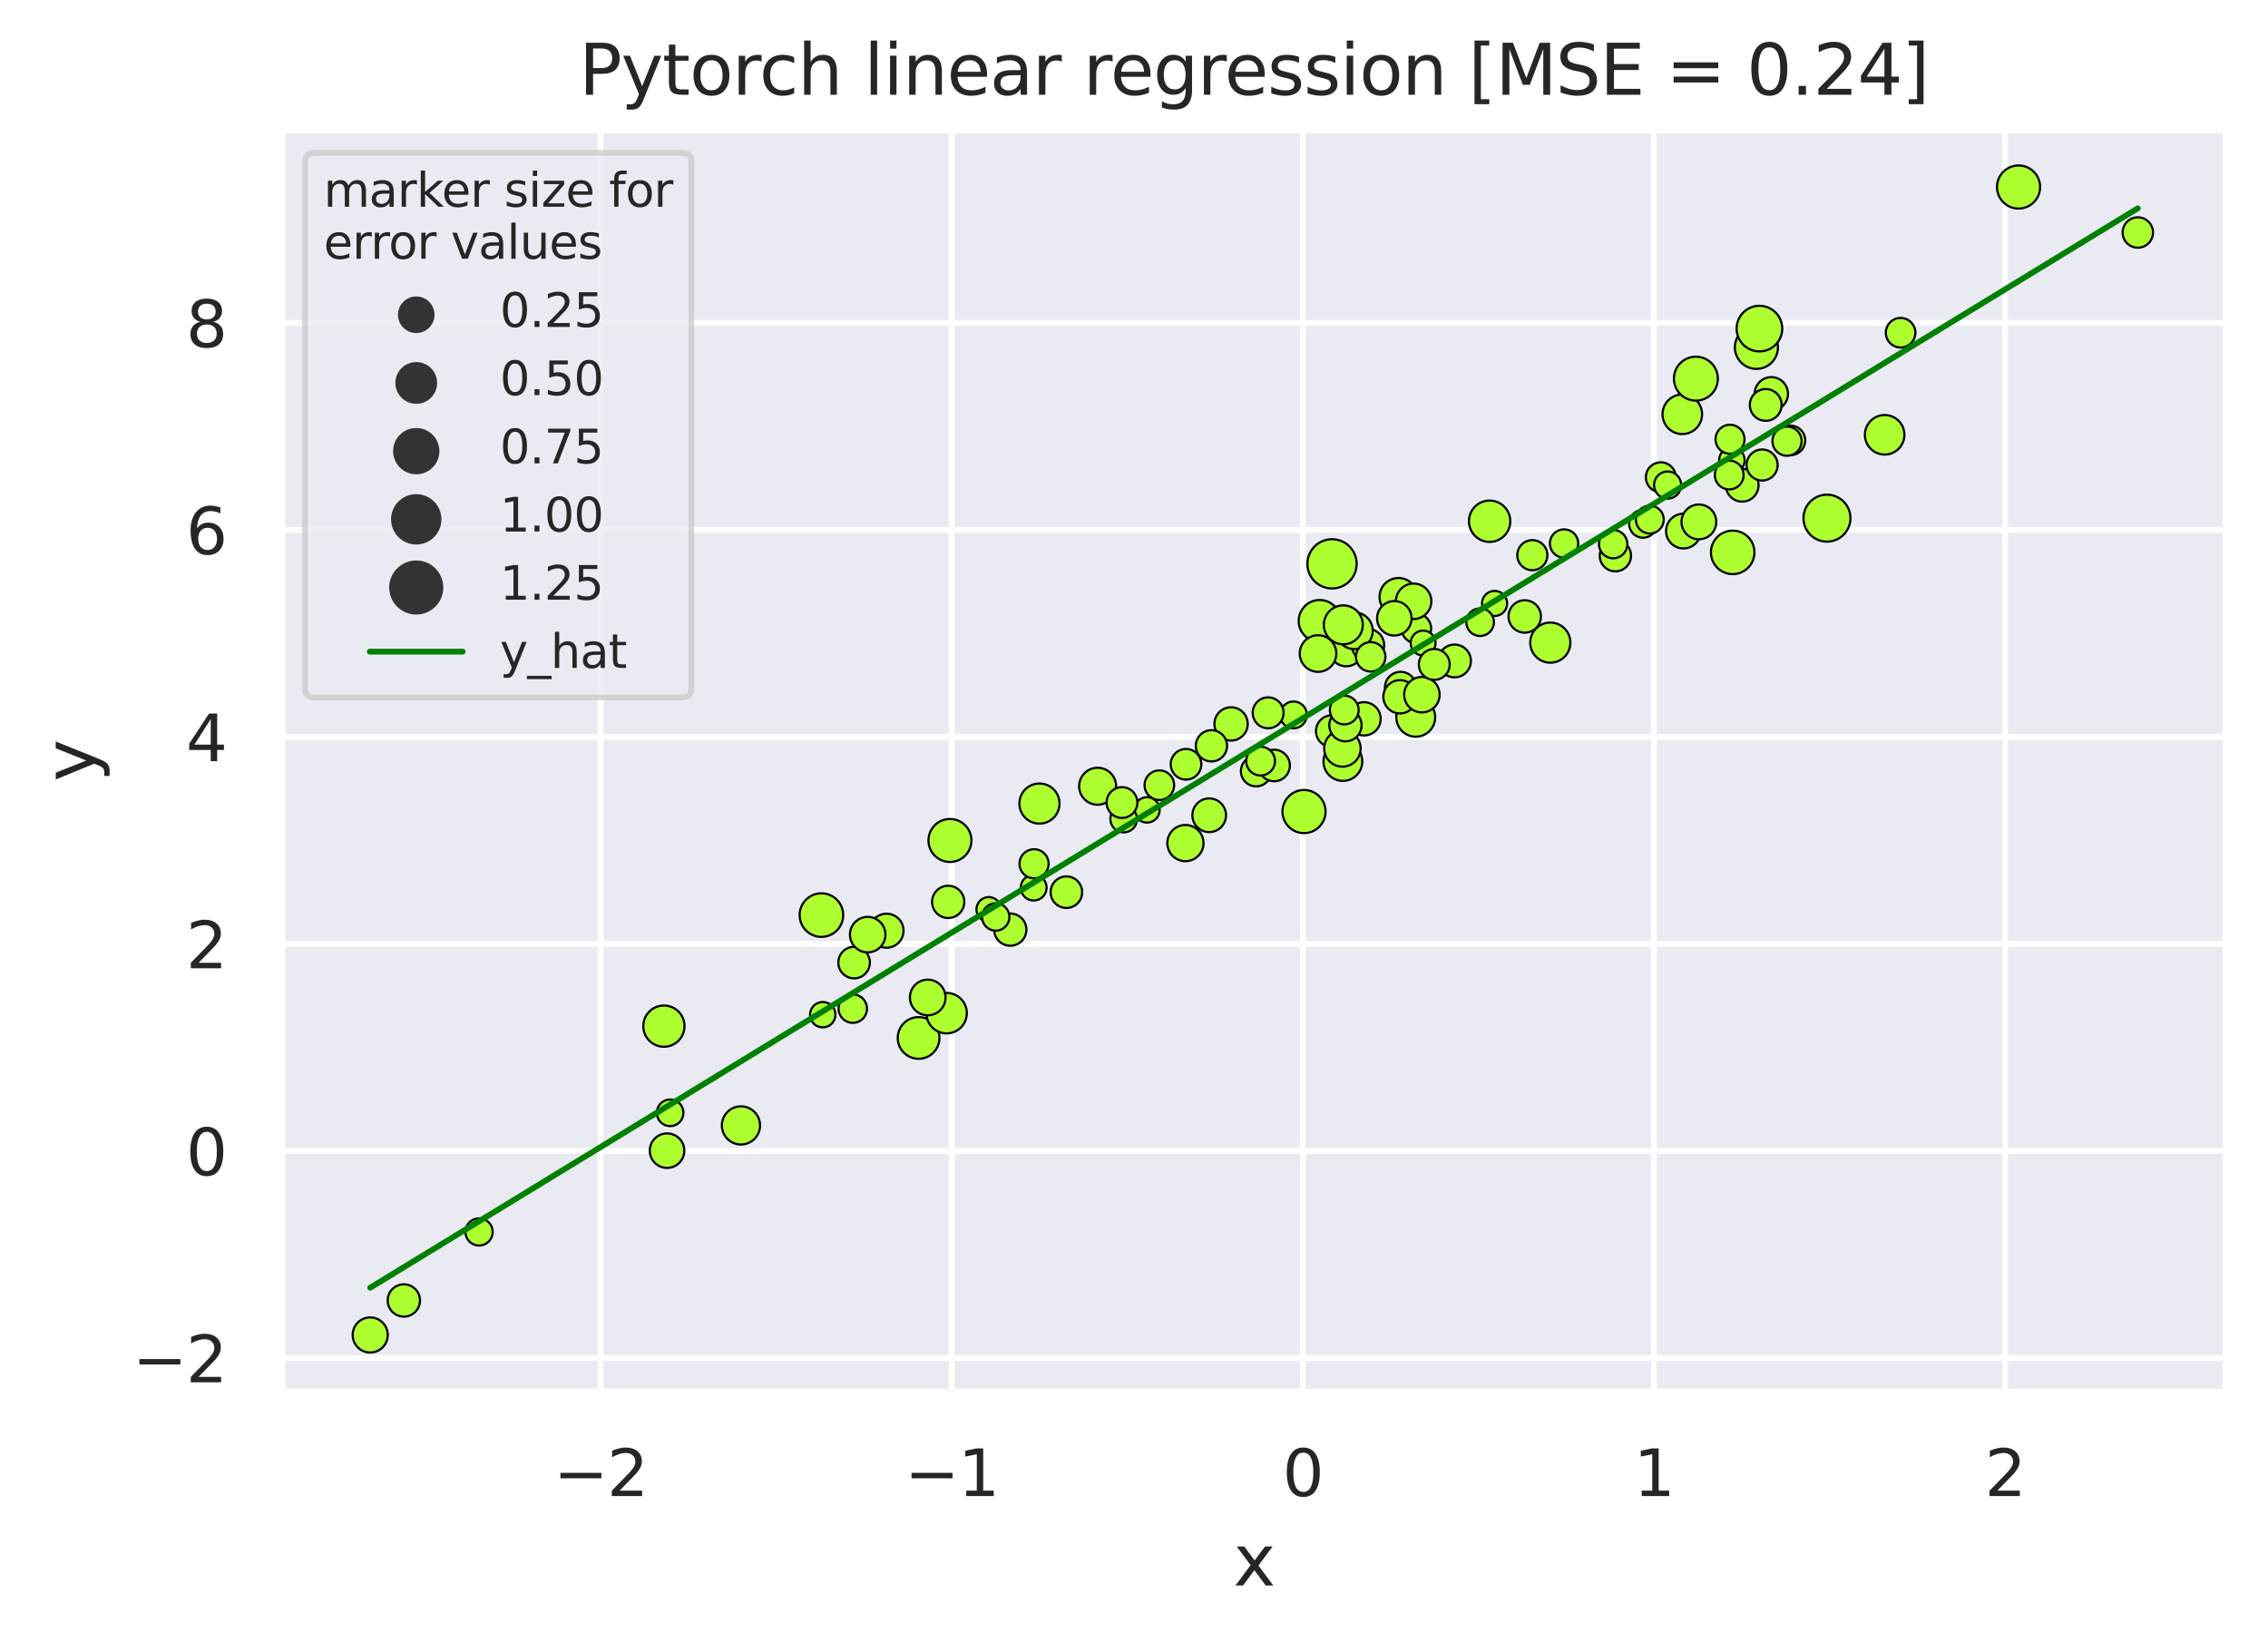 <?xml version="1.0" encoding="utf-8" standalone="no"?>
<!DOCTYPE svg PUBLIC "-//W3C//DTD SVG 1.1//EN"
  "http://www.w3.org/Graphics/SVG/1.1/DTD/svg11.dtd">
<svg xmlns:xlink="http://www.w3.org/1999/xlink" width="390.53pt" height="282.718pt" viewBox="0 0 390.53 282.718" xmlns="http://www.w3.org/2000/svg" version="1.1">
 <defs>
  <style type="text/css">*{stroke-linejoin: round; stroke-linecap: butt}</style>
 </defs>
 <g id="figure_1">
  <g id="patch_1">
   <path d="M 0 282.718 
L 390.53 282.718 
L 390.53 0 
L 0 0 
z
" style="fill: #ffffff"/>
  </g>
  <g id="axes_1">
   <g id="patch_2">
    <path d="M 48.53 239.758 
L 383.33 239.758 
L 383.33 22.318 
L 48.53 22.318 
z
" style="fill: #eaeaf2"/>
   </g>
   <g id="matplotlib.axis_1">
    <g id="xtick_1">
     <g id="line2d_1">
      <path d="M 103.416 239.758 
L 103.416 22.318 
" clip-path="url(#paab04f6ad2)" style="fill: none; stroke: #ffffff; stroke-linecap: round"/>
     </g>
     <g id="text_1">
      <!-- −2 -->
      <g style="fill: #262626" transform="translate(95.308 257.616)scale(0.11 -0.11)">
       <defs>
        <path id="DejaVuSans-2212" d="M 678 2272 
L 4684 2272 
L 4684 1741 
L 678 1741 
L 678 2272 
z
" transform="scale(0.016)"/>
        <path id="DejaVuSans-32" d="M 1228 531 
L 3431 531 
L 3431 0 
L 469 0 
L 469 531 
Q 828 903 1448 1529 
Q 2069 2156 2228 2338 
Q 2531 2678 2651 2914 
Q 2772 3150 2772 3378 
Q 2772 3750 2511 3984 
Q 2250 4219 1831 4219 
Q 1534 4219 1204 4116 
Q 875 4013 500 3803 
L 500 4441 
Q 881 4594 1212 4672 
Q 1544 4750 1819 4750 
Q 2544 4750 2975 4387 
Q 3406 4025 3406 3419 
Q 3406 3131 3298 2873 
Q 3191 2616 2906 2266 
Q 2828 2175 2409 1742 
Q 1991 1309 1228 531 
z
" transform="scale(0.016)"/>
       </defs>
       <use xlink:href="#DejaVuSans-2212"/>
       <use xlink:href="#DejaVuSans-32" x="83.789"/>
      </g>
     </g>
    </g>
    <g id="xtick_2">
     <g id="line2d_2">
      <path d="M 163.876 239.758 
L 163.876 22.318 
" clip-path="url(#paab04f6ad2)" style="fill: none; stroke: #ffffff; stroke-linecap: round"/>
     </g>
     <g id="text_2">
      <!-- −1 -->
      <g style="fill: #262626" transform="translate(155.768 257.616)scale(0.11 -0.11)">
       <defs>
        <path id="DejaVuSans-31" d="M 794 531 
L 1825 531 
L 1825 4091 
L 703 3866 
L 703 4441 
L 1819 4666 
L 2450 4666 
L 2450 531 
L 3481 531 
L 3481 0 
L 794 0 
L 794 531 
z
" transform="scale(0.016)"/>
       </defs>
       <use xlink:href="#DejaVuSans-2212"/>
       <use xlink:href="#DejaVuSans-31" x="83.789"/>
      </g>
     </g>
    </g>
    <g id="xtick_3">
     <g id="line2d_3">
      <path d="M 224.336 239.758 
L 224.336 22.318 
" clip-path="url(#paab04f6ad2)" style="fill: none; stroke: #ffffff; stroke-linecap: round"/>
     </g>
     <g id="text_3">
      <!-- 0 -->
      <g style="fill: #262626" transform="translate(220.837 257.616)scale(0.11 -0.11)">
       <defs>
        <path id="DejaVuSans-30" d="M 2034 4250 
Q 1547 4250 1301 3770 
Q 1056 3291 1056 2328 
Q 1056 1369 1301 889 
Q 1547 409 2034 409 
Q 2525 409 2770 889 
Q 3016 1369 3016 2328 
Q 3016 3291 2770 3770 
Q 2525 4250 2034 4250 
z
M 2034 4750 
Q 2819 4750 3233 4129 
Q 3647 3509 3647 2328 
Q 3647 1150 3233 529 
Q 2819 -91 2034 -91 
Q 1250 -91 836 529 
Q 422 1150 422 2328 
Q 422 3509 836 4129 
Q 1250 4750 2034 4750 
z
" transform="scale(0.016)"/>
       </defs>
       <use xlink:href="#DejaVuSans-30"/>
      </g>
     </g>
    </g>
    <g id="xtick_4">
     <g id="line2d_4">
      <path d="M 284.796 239.758 
L 284.796 22.318 
" clip-path="url(#paab04f6ad2)" style="fill: none; stroke: #ffffff; stroke-linecap: round"/>
     </g>
     <g id="text_4">
      <!-- 1 -->
      <g style="fill: #262626" transform="translate(281.297 257.616)scale(0.11 -0.11)">
       <use xlink:href="#DejaVuSans-31"/>
      </g>
     </g>
    </g>
    <g id="xtick_5">
     <g id="line2d_5">
      <path d="M 345.256 239.758 
L 345.256 22.318 
" clip-path="url(#paab04f6ad2)" style="fill: none; stroke: #ffffff; stroke-linecap: round"/>
     </g>
     <g id="text_5">
      <!-- 2 -->
      <g style="fill: #262626" transform="translate(341.757 257.616)scale(0.11 -0.11)">
       <use xlink:href="#DejaVuSans-32"/>
      </g>
     </g>
    </g>
    <g id="text_6">
     <!-- x -->
     <g style="fill: #262626" transform="translate(212.379 273.022)scale(0.12 -0.12)">
      <defs>
       <path id="DejaVuSans-78" d="M 3513 3500 
L 2247 1797 
L 3578 0 
L 2900 0 
L 1881 1375 
L 863 0 
L 184 0 
L 1544 1831 
L 300 3500 
L 978 3500 
L 1906 2253 
L 2834 3500 
L 3513 3500 
z
" transform="scale(0.016)"/>
      </defs>
      <use xlink:href="#DejaVuSans-78"/>
     </g>
    </g>
   </g>
   <g id="matplotlib.axis_2">
    <g id="ytick_1">
     <g id="line2d_6">
      <path d="M 48.53 233.845 
L 383.33 233.845 
" clip-path="url(#paab04f6ad2)" style="fill: none; stroke: #ffffff; stroke-linecap: round"/>
     </g>
     <g id="text_7">
      <!-- −2 -->
      <g style="fill: #262626" transform="translate(22.814 238.024)scale(0.11 -0.11)">
       <use xlink:href="#DejaVuSans-2212"/>
       <use xlink:href="#DejaVuSans-32" x="83.789"/>
      </g>
     </g>
    </g>
    <g id="ytick_2">
     <g id="line2d_7">
      <path d="M 48.53 198.195 
L 383.33 198.195 
" clip-path="url(#paab04f6ad2)" style="fill: none; stroke: #ffffff; stroke-linecap: round"/>
     </g>
     <g id="text_8">
      <!-- 0 -->
      <g style="fill: #262626" transform="translate(32.031 202.375)scale(0.11 -0.11)">
       <use xlink:href="#DejaVuSans-30"/>
      </g>
     </g>
    </g>
    <g id="ytick_3">
     <g id="line2d_8">
      <path d="M 48.53 162.546 
L 383.33 162.546 
" clip-path="url(#paab04f6ad2)" style="fill: none; stroke: #ffffff; stroke-linecap: round"/>
     </g>
     <g id="text_9">
      <!-- 2 -->
      <g style="fill: #262626" transform="translate(32.031 166.725)scale(0.11 -0.11)">
       <use xlink:href="#DejaVuSans-32"/>
      </g>
     </g>
    </g>
    <g id="ytick_4">
     <g id="line2d_9">
      <path d="M 48.53 126.896 
L 383.33 126.896 
" clip-path="url(#paab04f6ad2)" style="fill: none; stroke: #ffffff; stroke-linecap: round"/>
     </g>
     <g id="text_10">
      <!-- 4 -->
      <g style="fill: #262626" transform="translate(32.031 131.075)scale(0.11 -0.11)">
       <defs>
        <path id="DejaVuSans-34" d="M 2419 4116 
L 825 1625 
L 2419 1625 
L 2419 4116 
z
M 2253 4666 
L 3047 4666 
L 3047 1625 
L 3713 1625 
L 3713 1100 
L 3047 1100 
L 3047 0 
L 2419 0 
L 2419 1100 
L 313 1100 
L 313 1709 
L 2253 4666 
z
" transform="scale(0.016)"/>
       </defs>
       <use xlink:href="#DejaVuSans-34"/>
      </g>
     </g>
    </g>
    <g id="ytick_5">
     <g id="line2d_10">
      <path d="M 48.53 91.247 
L 383.33 91.247 
" clip-path="url(#paab04f6ad2)" style="fill: none; stroke: #ffffff; stroke-linecap: round"/>
     </g>
     <g id="text_11">
      <!-- 6 -->
      <g style="fill: #262626" transform="translate(32.031 95.426)scale(0.11 -0.11)">
       <defs>
        <path id="DejaVuSans-36" d="M 2113 2584 
Q 1688 2584 1439 2293 
Q 1191 2003 1191 1497 
Q 1191 994 1439 701 
Q 1688 409 2113 409 
Q 2538 409 2786 701 
Q 3034 994 3034 1497 
Q 3034 2003 2786 2293 
Q 2538 2584 2113 2584 
z
M 3366 4563 
L 3366 3988 
Q 3128 4100 2886 4159 
Q 2644 4219 2406 4219 
Q 1781 4219 1451 3797 
Q 1122 3375 1075 2522 
Q 1259 2794 1537 2939 
Q 1816 3084 2150 3084 
Q 2853 3084 3261 2657 
Q 3669 2231 3669 1497 
Q 3669 778 3244 343 
Q 2819 -91 2113 -91 
Q 1303 -91 875 529 
Q 447 1150 447 2328 
Q 447 3434 972 4092 
Q 1497 4750 2381 4750 
Q 2619 4750 2861 4703 
Q 3103 4656 3366 4563 
z
" transform="scale(0.016)"/>
       </defs>
       <use xlink:href="#DejaVuSans-36"/>
      </g>
     </g>
    </g>
    <g id="ytick_6">
     <g id="line2d_11">
      <path d="M 48.53 55.597 
L 383.33 55.597 
" clip-path="url(#paab04f6ad2)" style="fill: none; stroke: #ffffff; stroke-linecap: round"/>
     </g>
     <g id="text_12">
      <!-- 8 -->
      <g style="fill: #262626" transform="translate(32.031 59.776)scale(0.11 -0.11)">
       <defs>
        <path id="DejaVuSans-38" d="M 2034 2216 
Q 1584 2216 1326 1975 
Q 1069 1734 1069 1313 
Q 1069 891 1326 650 
Q 1584 409 2034 409 
Q 2484 409 2743 651 
Q 3003 894 3003 1313 
Q 3003 1734 2745 1975 
Q 2488 2216 2034 2216 
z
M 1403 2484 
Q 997 2584 770 2862 
Q 544 3141 544 3541 
Q 544 4100 942 4425 
Q 1341 4750 2034 4750 
Q 2731 4750 3128 4425 
Q 3525 4100 3525 3541 
Q 3525 3141 3298 2862 
Q 3072 2584 2669 2484 
Q 3125 2378 3379 2068 
Q 3634 1759 3634 1313 
Q 3634 634 3220 271 
Q 2806 -91 2034 -91 
Q 1263 -91 848 271 
Q 434 634 434 1313 
Q 434 1759 690 2068 
Q 947 2378 1403 2484 
z
M 1172 3481 
Q 1172 3119 1398 2916 
Q 1625 2713 2034 2713 
Q 2441 2713 2670 2916 
Q 2900 3119 2900 3481 
Q 2900 3844 2670 4047 
Q 2441 4250 2034 4250 
Q 1625 4250 1398 4047 
Q 1172 3844 1172 3481 
z
" transform="scale(0.016)"/>
       </defs>
       <use xlink:href="#DejaVuSans-38"/>
      </g>
     </g>
    </g>
    <g id="text_13">
     <!-- y -->
     <g style="fill: #262626" transform="translate(16.318 134.589)rotate(-90)scale(0.12 -0.12)">
      <defs>
       <path id="DejaVuSans-79" d="M 2059 -325 
Q 1816 -950 1584 -1140 
Q 1353 -1331 966 -1331 
L 506 -1331 
L 506 -850 
L 844 -850 
Q 1081 -850 1212 -737 
Q 1344 -625 1503 -206 
L 1606 56 
L 191 3500 
L 800 3500 
L 1894 763 
L 2988 3500 
L 3597 3500 
L 2059 -325 
z
" transform="scale(0.016)"/>
      </defs>
      <use xlink:href="#DejaVuSans-79"/>
     </g>
    </g>
   </g>
   <g id="PathCollection_1">
    <path d="M 243.781 126.857 
C 244.668 126.857 245.52 126.504 246.147 125.877 
C 246.775 125.249 247.127 124.398 247.127 123.51 
C 247.127 122.623 246.775 121.772 246.147 121.144 
C 245.52 120.517 244.668 120.164 243.781 120.164 
C 242.894 120.164 242.042 120.517 241.415 121.144 
C 240.787 121.772 240.435 122.623 240.435 123.51 
C 240.435 124.398 240.787 125.249 241.415 125.877 
C 242.042 126.504 242.894 126.857 243.781 126.857 
z
" clip-path="url(#paab04f6ad2)" style="fill: #adff2f; stroke: #000000; stroke-width: 0.374"/>
    <path d="M 127.587 197.079 
C 128.458 197.079 129.295 196.733 129.911 196.116 
C 130.528 195.5 130.874 194.664 130.874 193.792 
C 130.874 192.92 130.528 192.084 129.911 191.467 
C 129.295 190.851 128.458 190.505 127.587 190.505 
C 126.715 190.505 125.879 190.851 125.262 191.467 
C 124.646 192.084 124.299 192.92 124.299 193.792 
C 124.299 194.664 124.646 195.5 125.262 196.116 
C 125.879 196.733 126.715 197.079 127.587 197.079 
z
" clip-path="url(#paab04f6ad2)" style="fill: #adff2f; stroke: #000000; stroke-width: 0.374"/>
    <path d="M 141.67 176.907 
C 142.249 176.907 142.805 176.677 143.214 176.268 
C 143.624 175.858 143.854 175.303 143.854 174.723 
C 143.854 174.144 143.624 173.589 143.214 173.179 
C 142.805 172.77 142.249 172.54 141.67 172.54 
C 141.091 172.54 140.536 172.77 140.126 173.179 
C 139.717 173.589 139.486 174.144 139.486 174.723 
C 139.486 175.303 139.717 175.858 140.126 176.268 
C 140.536 176.677 141.091 176.907 141.67 176.907 
z
" clip-path="url(#paab04f6ad2)" style="fill: #adff2f; stroke: #000000; stroke-width: 0.374"/>
    <path d="M 308.312 78.368 
C 308.985 78.368 309.63 78.101 310.105 77.625 
C 310.58 77.15 310.848 76.505 310.848 75.833 
C 310.848 75.16 310.58 74.515 310.105 74.04 
C 309.63 73.564 308.985 73.297 308.312 73.297 
C 307.64 73.297 306.995 73.564 306.519 74.04 
C 306.044 74.515 305.777 75.16 305.777 75.833 
C 305.777 76.505 306.044 77.15 306.519 77.625 
C 306.995 78.101 307.64 78.368 308.312 78.368 
z
" clip-path="url(#paab04f6ad2)" style="fill: #adff2f; stroke: #000000; stroke-width: 0.374"/>
    <path d="M 347.578 35.915 
C 348.563 35.915 349.508 35.523 350.204 34.827 
C 350.9 34.131 351.291 33.186 351.291 32.202 
C 351.291 31.217 350.9 30.273 350.204 29.576 
C 349.508 28.88 348.563 28.489 347.578 28.489 
C 346.594 28.489 345.649 28.88 344.953 29.576 
C 344.257 30.273 343.865 31.217 343.865 32.202 
C 343.865 33.186 344.257 34.131 344.953 34.827 
C 345.649 35.523 346.594 35.915 347.578 35.915 
z
" clip-path="url(#paab04f6ad2)" style="fill: #adff2f; stroke: #000000; stroke-width: 0.374"/>
    <path d="M 282.919 92.592 
C 283.556 92.592 284.167 92.339 284.617 91.889 
C 285.067 91.438 285.32 90.828 285.32 90.191 
C 285.32 89.554 285.067 88.943 284.617 88.493 
C 284.167 88.043 283.556 87.79 282.919 87.79 
C 282.282 87.79 281.672 88.043 281.221 88.493 
C 280.771 88.943 280.518 89.554 280.518 90.191 
C 280.518 90.828 280.771 91.438 281.221 91.889 
C 281.672 92.339 282.282 92.592 282.919 92.592 
z
" clip-path="url(#paab04f6ad2)" style="fill: #adff2f; stroke: #000000; stroke-width: 0.374"/>
    <path d="M 234.874 126.646 
C 235.634 126.646 236.363 126.344 236.901 125.807 
C 237.438 125.269 237.74 124.54 237.74 123.78 
C 237.74 123.02 237.438 122.291 236.901 121.753 
C 236.363 121.216 235.634 120.914 234.874 120.914 
C 234.114 120.914 233.385 121.216 232.847 121.753 
C 232.31 122.291 232.008 123.02 232.008 123.78 
C 232.008 124.54 232.31 125.269 232.847 125.807 
C 233.385 126.344 234.114 126.646 234.874 126.646 
z
" clip-path="url(#paab04f6ad2)" style="fill: #adff2f; stroke: #000000; stroke-width: 0.374"/>
    <path d="M 241.179 121.102 
C 241.897 121.102 242.586 120.817 243.094 120.309 
C 243.601 119.802 243.887 119.113 243.887 118.395 
C 243.887 117.677 243.601 116.988 243.094 116.481 
C 242.586 115.973 241.897 115.688 241.179 115.688 
C 240.461 115.688 239.772 115.973 239.265 116.481 
C 238.757 116.988 238.472 117.677 238.472 118.395 
C 238.472 119.113 238.757 119.802 239.265 120.309 
C 239.772 120.817 240.461 121.102 241.179 121.102 
z
" clip-path="url(#paab04f6ad2)" style="fill: #adff2f; stroke: #000000; stroke-width: 0.374"/>
    <path d="M 289.871 94.439 
C 290.664 94.439 291.424 94.124 291.985 93.563 
C 292.546 93.003 292.861 92.242 292.861 91.449 
C 292.861 90.656 292.546 89.896 291.985 89.335 
C 291.424 88.774 290.664 88.459 289.871 88.459 
C 289.078 88.459 288.317 88.774 287.757 89.335 
C 287.196 89.896 286.881 90.656 286.881 91.449 
C 286.881 92.242 287.196 93.003 287.757 93.563 
C 288.317 94.124 289.078 94.439 289.871 94.439 
z
" clip-path="url(#paab04f6ad2)" style="fill: #adff2f; stroke: #000000; stroke-width: 0.374"/>
    <path d="M 298.218 81.453 
C 298.802 81.453 299.362 81.221 299.775 80.808 
C 300.188 80.396 300.42 79.836 300.42 79.252 
C 300.42 78.668 300.188 78.108 299.775 77.696 
C 299.362 77.283 298.802 77.051 298.218 77.051 
C 297.635 77.051 297.075 77.283 296.662 77.696 
C 296.249 78.108 296.017 78.668 296.017 79.252 
C 296.017 79.836 296.249 80.396 296.662 80.808 
C 297.075 81.221 297.635 81.453 298.218 81.453 
z
" clip-path="url(#paab04f6ad2)" style="fill: #adff2f; stroke: #000000; stroke-width: 0.374"/>
    <path d="M 266.951 114.115 
C 267.867 114.115 268.747 113.751 269.395 113.103 
C 270.043 112.454 270.407 111.575 270.407 110.659 
C 270.407 109.742 270.043 108.863 269.395 108.215 
C 268.747 107.567 267.867 107.202 266.951 107.202 
C 266.034 107.202 265.155 107.567 264.507 108.215 
C 263.859 108.863 263.495 109.742 263.495 110.659 
C 263.495 111.575 263.859 112.454 264.507 113.103 
C 265.155 113.751 266.034 114.115 266.951 114.115 
z
" clip-path="url(#paab04f6ad2)" style="fill: #adff2f; stroke: #000000; stroke-width: 0.374"/>
    <path d="M 115.389 193.913 
C 115.997 193.913 116.581 193.671 117.011 193.241 
C 117.441 192.811 117.682 192.228 117.682 191.62 
C 117.682 191.012 117.441 190.428 117.011 189.999 
C 116.581 189.569 115.997 189.327 115.389 189.327 
C 114.781 189.327 114.198 189.569 113.768 189.999 
C 113.338 190.428 113.096 191.012 113.096 191.62 
C 113.096 192.228 113.338 192.811 113.768 193.241 
C 114.198 193.671 114.781 193.913 115.389 193.913 
z
" clip-path="url(#paab04f6ad2)" style="fill: #adff2f; stroke: #000000; stroke-width: 0.374"/>
    <path d="M 147.073 168.468 
C 147.794 168.468 148.485 168.182 148.994 167.672 
C 149.504 167.163 149.79 166.472 149.79 165.751 
C 149.79 165.03 149.504 164.339 148.994 163.83 
C 148.485 163.32 147.794 163.034 147.073 163.034 
C 146.352 163.034 145.661 163.32 145.152 163.83 
C 144.642 164.339 144.356 165.03 144.356 165.751 
C 144.356 166.472 144.642 167.163 145.152 167.672 
C 145.661 168.182 146.352 168.468 147.073 168.468 
z
" clip-path="url(#paab04f6ad2)" style="fill: #adff2f; stroke: #000000; stroke-width: 0.374"/>
    <path d="M 240.81 106.063 
C 241.677 106.063 242.508 105.719 243.121 105.106 
C 243.733 104.493 244.078 103.662 244.078 102.796 
C 244.078 101.929 243.733 101.098 243.121 100.485 
C 242.508 99.873 241.677 99.528 240.81 99.528 
C 239.944 99.528 239.112 99.873 238.5 100.485 
C 237.887 101.098 237.543 101.929 237.543 102.796 
C 237.543 103.662 237.887 104.493 238.5 105.106 
C 239.112 105.719 239.944 106.063 240.81 106.063 
z
" clip-path="url(#paab04f6ad2)" style="fill: #adff2f; stroke: #000000; stroke-width: 0.374"/>
    <path d="M 199.63 137.752 
C 200.306 137.752 200.954 137.484 201.432 137.006 
C 201.909 136.529 202.178 135.881 202.178 135.205 
C 202.178 134.529 201.909 133.881 201.432 133.404 
C 200.954 132.926 200.306 132.658 199.63 132.658 
C 198.955 132.658 198.307 132.926 197.829 133.404 
C 197.351 133.881 197.083 134.529 197.083 135.205 
C 197.083 135.881 197.351 136.529 197.829 137.006 
C 198.307 137.484 198.955 137.752 199.63 137.752 
z
" clip-path="url(#paab04f6ad2)" style="fill: #adff2f; stroke: #000000; stroke-width: 0.374"/>
    <path d="M 241.065 122.85 
C 241.825 122.85 242.554 122.548 243.091 122.011 
C 243.628 121.473 243.93 120.745 243.93 119.985 
C 243.93 119.225 243.628 118.496 243.091 117.959 
C 242.554 117.422 241.825 117.12 241.065 117.12 
C 240.306 117.12 239.577 117.422 239.04 117.959 
C 238.502 118.496 238.201 119.225 238.201 119.985 
C 238.201 120.745 238.502 121.473 239.04 122.011 
C 239.577 122.548 240.306 122.85 241.065 122.85 
z
" clip-path="url(#paab04f6ad2)" style="fill: #adff2f; stroke: #000000; stroke-width: 0.374"/>
    <path d="M 229.335 128.64 
C 230.06 128.64 230.756 128.351 231.27 127.838 
C 231.783 127.325 232.071 126.629 232.071 125.903 
C 232.071 125.177 231.783 124.481 231.27 123.968 
C 230.756 123.455 230.06 123.166 229.335 123.166 
C 228.609 123.166 227.913 123.455 227.4 123.968 
C 226.886 124.481 226.598 125.177 226.598 125.903 
C 226.598 126.629 226.886 127.325 227.4 127.838 
C 227.913 128.351 228.609 128.64 229.335 128.64 
z
" clip-path="url(#paab04f6ad2)" style="fill: #adff2f; stroke: #000000; stroke-width: 0.374"/>
    <path d="M 302.441 63.522 
C 303.424 63.522 304.368 63.131 305.064 62.436 
C 305.759 61.74 306.15 60.796 306.15 59.813 
C 306.15 58.829 305.759 57.885 305.064 57.19 
C 304.368 56.494 303.424 56.103 302.441 56.103 
C 301.457 56.103 300.513 56.494 299.818 57.19 
C 299.122 57.885 298.731 58.829 298.731 59.813 
C 298.731 60.796 299.122 61.74 299.818 62.436 
C 300.513 63.131 301.457 63.522 302.441 63.522 
z
" clip-path="url(#paab04f6ad2)" style="fill: #adff2f; stroke: #000000; stroke-width: 0.374"/>
    <path d="M 170.251 158.717 
C 170.814 158.717 171.353 158.493 171.751 158.095 
C 172.149 157.698 172.372 157.158 172.372 156.595 
C 172.372 156.033 172.149 155.493 171.751 155.095 
C 171.353 154.698 170.814 154.474 170.251 154.474 
C 169.689 154.474 169.149 154.698 168.751 155.095 
C 168.353 155.493 168.13 156.033 168.13 156.595 
C 168.13 157.158 168.353 157.698 168.751 158.095 
C 169.149 158.493 169.689 158.717 170.251 158.717 
z
" clip-path="url(#paab04f6ad2)" style="fill: #adff2f; stroke: #000000; stroke-width: 0.374"/>
    <path d="M 299.991 86.374 
C 300.739 86.374 301.456 86.077 301.985 85.549 
C 302.513 85.02 302.811 84.302 302.811 83.555 
C 302.811 82.807 302.513 82.09 301.985 81.561 
C 301.456 81.032 300.739 80.735 299.991 80.735 
C 299.243 80.735 298.526 81.032 297.997 81.561 
C 297.468 82.09 297.171 82.807 297.171 83.555 
C 297.171 84.302 297.468 85.02 297.997 85.549 
C 298.526 86.077 299.243 86.374 299.991 86.374 
z
" clip-path="url(#paab04f6ad2)" style="fill: #adff2f; stroke: #000000; stroke-width: 0.374"/>
    <path d="M 204.12 148.295 
C 204.947 148.295 205.74 147.966 206.325 147.381 
C 206.909 146.797 207.238 146.003 207.238 145.176 
C 207.238 144.349 206.909 143.556 206.325 142.971 
C 205.74 142.387 204.947 142.058 204.12 142.058 
C 203.293 142.058 202.5 142.387 201.915 142.971 
C 201.33 143.556 201.002 144.349 201.002 145.176 
C 201.002 146.003 201.33 146.797 201.915 147.381 
C 202.5 147.966 203.293 148.295 204.12 148.295 
z
" clip-path="url(#paab04f6ad2)" style="fill: #adff2f; stroke: #000000; stroke-width: 0.374"/>
    <path d="M 163.574 148.426 
C 164.555 148.426 165.497 148.036 166.191 147.342 
C 166.885 146.648 167.275 145.707 167.275 144.725 
C 167.275 143.744 166.885 142.802 166.191 142.108 
C 165.497 141.414 164.555 141.024 163.574 141.024 
C 162.592 141.024 161.651 141.414 160.957 142.108 
C 160.263 142.802 159.873 143.744 159.873 144.725 
C 159.873 145.707 160.263 146.648 160.957 147.342 
C 161.651 148.036 162.592 148.426 163.574 148.426 
z
" clip-path="url(#paab04f6ad2)" style="fill: #adff2f; stroke: #000000; stroke-width: 0.374"/>
    <path d="M 197.498 141.647 
C 198.078 141.647 198.634 141.416 199.045 141.006 
C 199.455 140.596 199.685 140.039 199.685 139.459 
C 199.685 138.879 199.455 138.322 199.045 137.912 
C 198.634 137.501 198.078 137.271 197.498 137.271 
C 196.917 137.271 196.361 137.501 195.95 137.912 
C 195.54 138.322 195.31 138.879 195.31 139.459 
C 195.31 140.039 195.54 140.596 195.95 141.006 
C 196.361 141.416 196.917 141.647 197.498 141.647 
z
" clip-path="url(#paab04f6ad2)" style="fill: #adff2f; stroke: #000000; stroke-width: 0.374"/>
    <path d="M 173.961 162.852 
C 174.697 162.852 175.403 162.56 175.923 162.04 
C 176.443 161.519 176.736 160.814 176.736 160.078 
C 176.736 159.342 176.443 158.637 175.923 158.117 
C 175.403 157.596 174.697 157.304 173.961 157.304 
C 173.226 157.304 172.52 157.596 172 158.117 
C 171.48 158.637 171.187 159.342 171.187 160.078 
C 171.187 160.814 171.48 161.519 172 162.04 
C 172.52 162.56 173.226 162.852 173.961 162.852 
z
" clip-path="url(#paab04f6ad2)" style="fill: #adff2f; stroke: #000000; stroke-width: 0.374"/>
    <path d="M 211.981 127.522 
C 212.742 127.522 213.471 127.219 214.009 126.682 
C 214.547 126.144 214.849 125.414 214.849 124.654 
C 214.849 123.893 214.547 123.164 214.009 122.626 
C 213.471 122.088 212.742 121.786 211.981 121.786 
C 211.221 121.786 210.491 122.088 209.954 122.626 
C 209.416 123.164 209.114 123.893 209.114 124.654 
C 209.114 125.414 209.416 126.144 209.954 126.682 
C 210.491 127.219 211.221 127.522 211.981 127.522 
z
" clip-path="url(#paab04f6ad2)" style="fill: #adff2f; stroke: #000000; stroke-width: 0.374"/>
    <path d="M 262.547 108.943 
C 263.287 108.943 263.998 108.649 264.521 108.126 
C 265.045 107.602 265.339 106.892 265.339 106.151 
C 265.339 105.411 265.045 104.701 264.521 104.177 
C 263.998 103.654 263.287 103.359 262.547 103.359 
C 261.806 103.359 261.096 103.654 260.573 104.177 
C 260.049 104.701 259.755 105.411 259.755 106.151 
C 259.755 106.892 260.049 107.602 260.573 108.126 
C 261.096 108.649 261.806 108.943 262.547 108.943 
z
" clip-path="url(#paab04f6ad2)" style="fill: #adff2f; stroke: #000000; stroke-width: 0.374"/>
    <path d="M 227.238 110.546 
C 228.197 110.546 229.116 110.166 229.794 109.488 
C 230.472 108.81 230.853 107.89 230.853 106.931 
C 230.853 105.972 230.472 105.052 229.794 104.374 
C 229.116 103.696 228.197 103.315 227.238 103.315 
C 226.279 103.315 225.359 103.696 224.681 104.374 
C 224.003 105.052 223.622 105.972 223.622 106.931 
C 223.622 107.89 224.003 108.81 224.681 109.488 
C 225.359 110.166 226.279 110.546 227.238 110.546 
z
" clip-path="url(#paab04f6ad2)" style="fill: #adff2f; stroke: #000000; stroke-width: 0.374"/>
    <path d="M 256.498 93.314 
C 257.443 93.314 258.348 92.939 259.016 92.271 
C 259.683 91.604 260.058 90.698 260.058 89.754 
C 260.058 88.81 259.683 87.904 259.016 87.237 
C 258.348 86.569 257.443 86.194 256.498 86.194 
C 255.554 86.194 254.649 86.569 253.981 87.237 
C 253.314 87.904 252.939 88.81 252.939 89.754 
C 252.939 90.698 253.314 91.604 253.981 92.271 
C 254.649 92.939 255.554 93.314 256.498 93.314 
z
" clip-path="url(#paab04f6ad2)" style="fill: #adff2f; stroke: #000000; stroke-width: 0.374"/>
    <path d="M 141.44 161.327 
C 142.435 161.327 143.39 160.932 144.094 160.228 
C 144.798 159.524 145.193 158.57 145.193 157.574 
C 145.193 156.579 144.798 155.624 144.094 154.921 
C 143.39 154.217 142.435 153.822 141.44 153.822 
C 140.445 153.822 139.49 154.217 138.787 154.921 
C 138.083 155.624 137.688 156.579 137.688 157.574 
C 137.688 158.57 138.083 159.524 138.787 160.228 
C 139.49 160.932 140.445 161.327 141.44 161.327 
z
" clip-path="url(#paab04f6ad2)" style="fill: #adff2f; stroke: #000000; stroke-width: 0.374"/>
    <path d="M 178.983 141.823 
C 179.899 141.823 180.778 141.459 181.426 140.811 
C 182.074 140.163 182.438 139.284 182.438 138.368 
C 182.438 137.452 182.074 136.573 181.426 135.925 
C 180.778 135.277 179.899 134.913 178.983 134.913 
C 178.067 134.913 177.188 135.277 176.54 135.925 
C 175.892 136.573 175.528 137.452 175.528 138.368 
C 175.528 139.284 175.892 140.163 176.54 140.811 
C 177.188 141.459 178.067 141.823 178.983 141.823 
z
" clip-path="url(#paab04f6ad2)" style="fill: #adff2f; stroke: #000000; stroke-width: 0.374"/>
    <path d="M 216.294 135.409 
C 216.989 135.409 217.656 135.133 218.147 134.641 
C 218.639 134.15 218.915 133.483 218.915 132.788 
C 218.915 132.093 218.639 131.427 218.147 130.935 
C 217.656 130.444 216.989 130.168 216.294 130.168 
C 215.599 130.168 214.933 130.444 214.441 130.935 
C 213.95 131.427 213.674 132.093 213.674 132.788 
C 213.674 133.483 213.95 134.15 214.441 134.641 
C 214.933 135.133 215.599 135.409 216.294 135.409 
z
" clip-path="url(#paab04f6ad2)" style="fill: #adff2f; stroke: #000000; stroke-width: 0.374"/>
    <path d="M 257.353 106.074 
C 257.926 106.074 258.476 105.846 258.881 105.44 
C 259.287 105.035 259.515 104.485 259.515 103.912 
C 259.515 103.338 259.287 102.788 258.881 102.383 
C 258.476 101.978 257.926 101.75 257.353 101.75 
C 256.779 101.75 256.23 101.978 255.824 102.383 
C 255.419 102.788 255.191 103.338 255.191 103.912 
C 255.191 104.485 255.419 105.035 255.824 105.44 
C 256.23 105.846 256.779 106.074 257.353 106.074 
z
" clip-path="url(#paab04f6ad2)" style="fill: #adff2f; stroke: #000000; stroke-width: 0.374"/>
    <path d="M 224.54 143.456 
C 225.524 143.456 226.469 143.065 227.165 142.369 
C 227.861 141.673 228.252 140.728 228.252 139.744 
C 228.252 138.759 227.861 137.815 227.165 137.119 
C 226.469 136.423 225.524 136.031 224.54 136.031 
C 223.555 136.031 222.611 136.423 221.915 137.119 
C 221.219 137.815 220.827 138.759 220.827 139.744 
C 220.827 140.728 221.219 141.673 221.915 142.369 
C 222.611 143.065 223.555 143.456 224.54 143.456 
z
" clip-path="url(#paab04f6ad2)" style="fill: #adff2f; stroke: #000000; stroke-width: 0.374"/>
    <path d="M 231.814 114.727 
C 232.594 114.727 233.343 114.417 233.895 113.865 
C 234.447 113.313 234.757 112.565 234.757 111.784 
C 234.757 111.004 234.447 110.255 233.895 109.703 
C 233.343 109.151 232.594 108.841 231.814 108.841 
C 231.033 108.841 230.284 109.151 229.733 109.703 
C 229.181 110.255 228.871 111.004 228.871 111.784 
C 228.871 112.565 229.181 113.313 229.733 113.865 
C 230.284 114.417 231.033 114.727 231.814 114.727 
z
" clip-path="url(#paab04f6ad2)" style="fill: #adff2f; stroke: #000000; stroke-width: 0.374"/>
    <path d="M 305.007 70.682 
C 305.768 70.682 306.498 70.379 307.037 69.841 
C 307.575 69.303 307.878 68.572 307.878 67.811 
C 307.878 67.05 307.575 66.319 307.037 65.781 
C 306.498 65.242 305.768 64.94 305.007 64.94 
C 304.245 64.94 303.515 65.242 302.976 65.781 
C 302.438 66.319 302.136 67.05 302.136 67.811 
C 302.136 68.572 302.438 69.303 302.976 69.841 
C 303.515 70.379 304.245 70.682 305.007 70.682 
z
" clip-path="url(#paab04f6ad2)" style="fill: #adff2f; stroke: #000000; stroke-width: 0.374"/>
    <path d="M 231.234 134.467 
C 232.12 134.467 232.97 134.115 233.597 133.488 
C 234.224 132.861 234.576 132.011 234.576 131.125 
C 234.576 130.238 234.224 129.388 233.597 128.761 
C 232.97 128.135 232.12 127.783 231.234 127.783 
C 230.348 127.783 229.497 128.135 228.871 128.761 
C 228.244 129.388 227.892 130.238 227.892 131.125 
C 227.892 132.011 228.244 132.861 228.871 133.488 
C 229.497 134.115 230.348 134.467 231.234 134.467 
z
" clip-path="url(#paab04f6ad2)" style="fill: #adff2f; stroke: #000000; stroke-width: 0.374"/>
    <path d="M 188.999 138.569 
C 189.843 138.569 190.653 138.233 191.249 137.636 
C 191.846 137.04 192.182 136.23 192.182 135.386 
C 192.182 134.542 191.846 133.732 191.249 133.136 
C 190.653 132.539 189.843 132.203 188.999 132.203 
C 188.155 132.203 187.345 132.539 186.749 133.136 
C 186.152 133.732 185.816 134.542 185.816 135.386 
C 185.816 136.23 186.152 137.04 186.749 137.636 
C 187.345 138.233 188.155 138.569 188.999 138.569 
z
" clip-path="url(#paab04f6ad2)" style="fill: #adff2f; stroke: #000000; stroke-width: 0.374"/>
    <path d="M 314.586 93.269 
C 315.659 93.269 316.688 92.843 317.447 92.084 
C 318.205 91.326 318.631 90.297 318.631 89.224 
C 318.631 88.151 318.205 87.122 317.447 86.364 
C 316.688 85.605 315.659 85.179 314.586 85.179 
C 313.514 85.179 312.485 85.605 311.726 86.364 
C 310.968 87.122 310.542 88.151 310.542 89.224 
C 310.542 90.297 310.968 91.326 311.726 92.084 
C 312.485 92.843 313.514 93.269 314.586 93.269 
z
" clip-path="url(#paab04f6ad2)" style="fill: #adff2f; stroke: #000000; stroke-width: 0.374"/>
    <path d="M 304.041 72.461 
C 304.766 72.461 305.462 72.173 305.975 71.66 
C 306.488 71.147 306.776 70.452 306.776 69.727 
C 306.776 69.001 306.488 68.306 305.975 67.793 
C 305.462 67.28 304.766 66.992 304.041 66.992 
C 303.316 66.992 302.62 67.28 302.107 67.793 
C 301.594 68.306 301.306 69.001 301.306 69.727 
C 301.306 70.452 301.594 71.147 302.107 71.66 
C 302.62 72.173 303.316 72.461 304.041 72.461 
z
" clip-path="url(#paab04f6ad2)" style="fill: #adff2f; stroke: #000000; stroke-width: 0.374"/>
    <path d="M 289.677 74.744 
C 290.58 74.744 291.447 74.385 292.086 73.746 
C 292.725 73.107 293.084 72.24 293.084 71.337 
C 293.084 70.433 292.725 69.566 292.086 68.927 
C 291.447 68.288 290.58 67.929 289.677 67.929 
C 288.773 67.929 287.906 68.288 287.267 68.927 
C 286.628 69.566 286.269 70.433 286.269 71.337 
C 286.269 72.24 286.628 73.107 287.267 73.746 
C 287.906 74.385 288.773 74.744 289.677 74.744 
z
" clip-path="url(#paab04f6ad2)" style="fill: #adff2f; stroke: #000000; stroke-width: 0.374"/>
    <path d="M 219.388 134.531 
C 220.11 134.531 220.801 134.245 221.311 133.735 
C 221.821 133.225 222.108 132.533 222.108 131.812 
C 222.108 131.091 221.821 130.4 221.311 129.89 
C 220.801 129.38 220.11 129.093 219.388 129.093 
C 218.667 129.093 217.976 129.38 217.466 129.89 
C 216.956 130.4 216.669 131.091 216.669 131.812 
C 216.669 132.533 216.956 133.225 217.466 133.735 
C 217.976 134.245 218.667 134.531 219.388 134.531 
z
" clip-path="url(#paab04f6ad2)" style="fill: #adff2f; stroke: #000000; stroke-width: 0.374"/>
    <path d="M 269.319 96.025 
C 269.965 96.025 270.586 95.768 271.043 95.31 
C 271.5 94.853 271.757 94.233 271.757 93.586 
C 271.757 92.939 271.5 92.319 271.043 91.861 
C 270.586 91.404 269.965 91.147 269.319 91.147 
C 268.672 91.147 268.051 91.404 267.594 91.861 
C 267.137 92.319 266.88 92.939 266.88 93.586 
C 266.88 94.233 267.137 94.853 267.594 95.31 
C 268.051 95.768 268.672 96.025 269.319 96.025 
z
" clip-path="url(#paab04f6ad2)" style="fill: #adff2f; stroke: #000000; stroke-width: 0.374"/>
    <path d="M 243.881 110.758 
C 244.556 110.758 245.203 110.49 245.68 110.013 
C 246.157 109.536 246.425 108.889 246.425 108.215 
C 246.425 107.54 246.157 106.893 245.68 106.416 
C 245.203 105.939 244.556 105.671 243.881 105.671 
C 243.206 105.671 242.559 105.939 242.082 106.416 
C 241.605 106.893 241.337 107.54 241.337 108.215 
C 241.337 108.889 241.605 109.536 242.082 110.013 
C 242.559 110.49 243.206 110.758 243.881 110.758 
z
" clip-path="url(#paab04f6ad2)" style="fill: #adff2f; stroke: #000000; stroke-width: 0.374"/>
    <path d="M 226.954 115.689 
C 227.79 115.689 228.592 115.357 229.183 114.766 
C 229.775 114.174 230.107 113.373 230.107 112.536 
C 230.107 111.7 229.775 110.898 229.183 110.307 
C 228.592 109.716 227.79 109.384 226.954 109.384 
C 226.118 109.384 225.316 109.716 224.725 110.307 
C 224.134 110.898 223.801 111.7 223.801 112.536 
C 223.801 113.373 224.134 114.174 224.725 114.766 
C 225.316 115.357 226.118 115.689 226.954 115.689 
z
" clip-path="url(#paab04f6ad2)" style="fill: #adff2f; stroke: #000000; stroke-width: 0.374"/>
    <path d="M 235.553 113.87 
C 236.292 113.87 237 113.577 237.521 113.055 
C 238.043 112.533 238.337 111.825 238.337 111.087 
C 238.337 110.349 238.043 109.641 237.521 109.119 
C 237 108.597 236.292 108.304 235.553 108.304 
C 234.815 108.304 234.107 108.597 233.585 109.119 
C 233.064 109.641 232.77 110.349 232.77 111.087 
C 232.77 111.825 233.064 112.533 233.585 113.055 
C 234.107 113.577 234.815 113.87 235.553 113.87 
z
" clip-path="url(#paab04f6ad2)" style="fill: #adff2f; stroke: #000000; stroke-width: 0.374"/>
    <path d="M 303.423 82.744 
C 304.132 82.744 304.813 82.462 305.314 81.961 
C 305.815 81.46 306.097 80.779 306.097 80.07 
C 306.097 79.361 305.815 78.681 305.314 78.179 
C 304.813 77.678 304.132 77.396 303.423 77.396 
C 302.714 77.396 302.034 77.678 301.533 78.179 
C 301.031 78.681 300.749 79.361 300.749 80.07 
C 300.749 80.779 301.031 81.46 301.533 81.961 
C 302.034 82.462 302.714 82.744 303.423 82.744 
z
" clip-path="url(#paab04f6ad2)" style="fill: #adff2f; stroke: #000000; stroke-width: 0.374"/>
    <path d="M 368.112 42.653 
C 368.806 42.653 369.471 42.377 369.962 41.886 
C 370.453 41.396 370.728 40.73 370.728 40.036 
C 370.728 39.342 370.453 38.677 369.962 38.186 
C 369.471 37.696 368.806 37.42 368.112 37.42 
C 367.418 37.42 366.753 37.696 366.262 38.186 
C 365.771 38.677 365.496 39.342 365.496 40.036 
C 365.496 40.73 365.771 41.396 366.262 41.886 
C 366.753 42.377 367.418 42.653 368.112 42.653 
z
" clip-path="url(#paab04f6ad2)" style="fill: #adff2f; stroke: #000000; stroke-width: 0.374"/>
    <path d="M 297.893 78.136 
C 298.556 78.136 299.191 77.873 299.659 77.404 
C 300.127 76.936 300.39 76.301 300.39 75.639 
C 300.39 74.977 300.127 74.342 299.659 73.873 
C 299.191 73.405 298.556 73.142 297.893 73.142 
C 297.231 73.142 296.596 73.405 296.128 73.873 
C 295.66 74.342 295.397 74.977 295.397 75.639 
C 295.397 76.301 295.66 76.936 296.128 77.404 
C 296.596 77.873 297.231 78.136 297.893 78.136 
z
" clip-path="url(#paab04f6ad2)" style="fill: #adff2f; stroke: #000000; stroke-width: 0.374"/>
    <path d="M 193.493 143.332 
C 194.103 143.332 194.688 143.09 195.12 142.659 
C 195.551 142.228 195.793 141.642 195.793 141.033 
C 195.793 140.423 195.551 139.838 195.12 139.406 
C 194.688 138.975 194.103 138.733 193.493 138.733 
C 192.883 138.733 192.298 138.975 191.867 139.406 
C 191.436 139.838 191.193 140.423 191.193 141.033 
C 191.193 141.642 191.436 142.228 191.867 142.659 
C 192.298 143.09 192.883 143.332 193.493 143.332 
z
" clip-path="url(#paab04f6ad2)" style="fill: #adff2f; stroke: #000000; stroke-width: 0.374"/>
    <path d="M 177.994 155.069 
C 178.584 155.069 179.149 154.834 179.566 154.417 
C 179.983 154 180.218 153.435 180.218 152.845 
C 180.218 152.255 179.983 151.69 179.566 151.273 
C 179.149 150.856 178.584 150.622 177.994 150.622 
C 177.404 150.622 176.839 150.856 176.422 151.273 
C 176.005 151.69 175.77 152.255 175.77 152.845 
C 175.77 153.435 176.005 154 176.422 154.417 
C 176.839 154.834 177.404 155.069 177.994 155.069 
z
" clip-path="url(#paab04f6ad2)" style="fill: #adff2f; stroke: #000000; stroke-width: 0.374"/>
    <path d="M 278.156 98.382 
C 278.87 98.382 279.556 98.098 280.061 97.593 
C 280.566 97.088 280.85 96.402 280.85 95.688 
C 280.85 94.974 280.566 94.288 280.061 93.783 
C 279.556 93.278 278.87 92.994 278.156 92.994 
C 277.441 92.994 276.756 93.278 276.251 93.783 
C 275.746 94.288 275.462 94.974 275.462 95.688 
C 275.462 96.402 275.746 97.088 276.251 97.593 
C 276.756 98.098 277.441 98.382 278.156 98.382 
z
" clip-path="url(#paab04f6ad2)" style="fill: #adff2f; stroke: #000000; stroke-width: 0.374"/>
    <path d="M 158.174 182.318 
C 159.126 182.318 160.04 181.94 160.713 181.266 
C 161.386 180.593 161.764 179.68 161.764 178.728 
C 161.764 177.775 161.386 176.862 160.713 176.189 
C 160.04 175.516 159.126 175.137 158.174 175.137 
C 157.222 175.137 156.309 175.516 155.635 176.189 
C 154.962 176.862 154.584 177.775 154.584 178.728 
C 154.584 179.68 154.962 180.593 155.635 181.266 
C 156.309 181.94 157.222 182.318 158.174 182.318 
z
" clip-path="url(#paab04f6ad2)" style="fill: #adff2f; stroke: #000000; stroke-width: 0.374"/>
    <path d="M 297.755 84.273 
C 298.413 84.273 299.044 84.011 299.509 83.546 
C 299.974 83.081 300.235 82.451 300.235 81.793 
C 300.235 81.136 299.974 80.505 299.509 80.04 
C 299.044 79.575 298.413 79.314 297.755 79.314 
C 297.098 79.314 296.467 79.575 296.002 80.04 
C 295.537 80.505 295.276 81.136 295.276 81.793 
C 295.276 82.451 295.537 83.081 296.002 83.546 
C 296.467 84.011 297.098 84.273 297.755 84.273 
z
" clip-path="url(#paab04f6ad2)" style="fill: #adff2f; stroke: #000000; stroke-width: 0.374"/>
    <path d="M 114.32 180.244 
C 115.262 180.244 116.165 179.869 116.831 179.204 
C 117.497 178.538 117.871 177.634 117.871 176.693 
C 117.871 175.751 117.497 174.848 116.831 174.182 
C 116.165 173.516 115.262 173.142 114.32 173.142 
C 113.378 173.142 112.475 173.516 111.809 174.182 
C 111.143 174.848 110.769 175.751 110.769 176.693 
C 110.769 177.634 111.143 178.538 111.809 179.204 
C 112.475 179.869 113.378 180.244 114.32 180.244 
z
" clip-path="url(#paab04f6ad2)" style="fill: #adff2f; stroke: #000000; stroke-width: 0.374"/>
    <path d="M 231.153 132.016 
C 231.986 132.016 232.784 131.686 233.372 131.097 
C 233.96 130.509 234.291 129.711 234.291 128.878 
C 234.291 128.046 233.96 127.248 233.372 126.66 
C 232.784 126.071 231.986 125.741 231.153 125.741 
C 230.321 125.741 229.523 126.071 228.935 126.66 
C 228.346 127.248 228.016 128.046 228.016 128.878 
C 228.016 129.711 228.346 130.509 228.935 131.097 
C 229.523 131.686 230.321 132.016 231.153 132.016 
z
" clip-path="url(#paab04f6ad2)" style="fill: #adff2f; stroke: #000000; stroke-width: 0.374"/>
    <path d="M 327.267 59.835 
C 327.942 59.835 328.589 59.567 329.066 59.09 
C 329.543 58.613 329.811 57.966 329.811 57.291 
C 329.811 56.616 329.543 55.969 329.066 55.492 
C 328.589 55.015 327.942 54.747 327.267 54.747 
C 326.592 54.747 325.945 55.015 325.468 55.492 
C 324.991 55.969 324.723 56.616 324.723 57.291 
C 324.723 57.966 324.991 58.613 325.468 59.09 
C 325.945 59.567 326.592 59.835 327.267 59.835 
z
" clip-path="url(#paab04f6ad2)" style="fill: #adff2f; stroke: #000000; stroke-width: 0.374"/>
    <path d="M 183.624 156.348 
C 184.345 156.348 185.036 156.062 185.545 155.553 
C 186.055 155.043 186.341 154.352 186.341 153.632 
C 186.341 152.911 186.055 152.22 185.545 151.71 
C 185.036 151.201 184.345 150.915 183.624 150.915 
C 182.904 150.915 182.213 151.201 181.703 151.71 
C 181.194 152.22 180.908 152.911 180.908 153.632 
C 180.908 154.352 181.194 155.043 181.703 155.553 
C 182.213 156.062 182.904 156.348 183.624 156.348 
z
" clip-path="url(#paab04f6ad2)" style="fill: #adff2f; stroke: #000000; stroke-width: 0.374"/>
    <path d="M 114.86 201.109 
C 115.648 201.109 116.404 200.796 116.961 200.239 
C 117.519 199.682 117.832 198.926 117.832 198.138 
C 117.832 197.35 117.519 196.594 116.961 196.036 
C 116.404 195.479 115.648 195.166 114.86 195.166 
C 114.072 195.166 113.316 195.479 112.759 196.036 
C 112.202 196.594 111.889 197.35 111.889 198.138 
C 111.889 198.926 112.202 199.682 112.759 200.239 
C 113.316 200.796 114.072 201.109 114.86 201.109 
z
" clip-path="url(#paab04f6ad2)" style="fill: #adff2f; stroke: #000000; stroke-width: 0.374"/>
    <path d="M 292.535 92.861 
C 293.329 92.861 294.091 92.546 294.652 91.984 
C 295.214 91.423 295.529 90.661 295.529 89.867 
C 295.529 89.073 295.214 88.311 294.652 87.75 
C 294.091 87.189 293.329 86.873 292.535 86.873 
C 291.741 86.873 290.979 87.189 290.418 87.75 
C 289.856 88.311 289.541 89.073 289.541 89.867 
C 289.541 90.661 289.856 91.423 290.418 91.984 
C 290.979 92.546 291.741 92.861 292.535 92.861 
z
" clip-path="url(#paab04f6ad2)" style="fill: #adff2f; stroke: #000000; stroke-width: 0.374"/>
    <path d="M 229.362 101.331 
C 230.488 101.331 231.567 100.884 232.362 100.089 
C 233.158 99.293 233.605 98.214 233.605 97.089 
C 233.605 95.964 233.158 94.884 232.362 94.089 
C 231.567 93.293 230.488 92.846 229.362 92.846 
C 228.237 92.846 227.158 93.293 226.362 94.089 
C 225.567 94.884 225.12 95.964 225.12 97.089 
C 225.12 98.214 225.567 99.293 226.362 100.089 
C 227.158 100.884 228.237 101.331 229.362 101.331 
z
" clip-path="url(#paab04f6ad2)" style="fill: #adff2f; stroke: #000000; stroke-width: 0.374"/>
    <path d="M 231.671 127.659 
C 232.408 127.659 233.115 127.366 233.636 126.845 
C 234.157 126.324 234.45 125.617 234.45 124.88 
C 234.45 124.143 234.157 123.436 233.636 122.915 
C 233.115 122.394 232.408 122.101 231.671 122.101 
C 230.934 122.101 230.228 122.394 229.706 122.915 
C 229.185 123.436 228.893 124.143 228.893 124.88 
C 228.893 125.617 229.185 126.324 229.706 126.845 
C 230.228 127.366 230.934 127.659 231.671 127.659 
z
" clip-path="url(#paab04f6ad2)" style="fill: #adff2f; stroke: #000000; stroke-width: 0.374"/>
    <path d="M 222.729 125.412 
C 223.341 125.412 223.929 125.169 224.362 124.735 
C 224.795 124.302 225.038 123.715 225.038 123.102 
C 225.038 122.49 224.795 121.902 224.362 121.469 
C 223.929 121.036 223.341 120.793 222.729 120.793 
C 222.116 120.793 221.529 121.036 221.096 121.469 
C 220.662 121.902 220.419 122.49 220.419 123.102 
C 220.419 123.715 220.662 124.302 221.096 124.735 
C 221.529 125.169 222.116 125.412 222.729 125.412 
z
" clip-path="url(#paab04f6ad2)" style="fill: #adff2f; stroke: #000000; stroke-width: 0.374"/>
    <path d="M 218.363 125.404 
C 219.069 125.404 219.746 125.124 220.244 124.625 
C 220.743 124.126 221.024 123.449 221.024 122.744 
C 221.024 122.038 220.743 121.361 220.244 120.863 
C 219.746 120.364 219.069 120.083 218.363 120.083 
C 217.658 120.083 216.981 120.364 216.482 120.863 
C 215.983 121.361 215.703 122.038 215.703 122.744 
C 215.703 123.449 215.983 124.126 216.482 124.625 
C 216.981 125.124 217.658 125.404 218.363 125.404 
z
" clip-path="url(#paab04f6ad2)" style="fill: #adff2f; stroke: #000000; stroke-width: 0.374"/>
    <path d="M 171.456 160.257 
C 172.081 160.257 172.68 160.009 173.122 159.567 
C 173.564 159.125 173.813 158.525 173.813 157.9 
C 173.813 157.275 173.564 156.675 173.122 156.233 
C 172.68 155.791 172.081 155.543 171.456 155.543 
C 170.83 155.543 170.231 155.791 169.789 156.233 
C 169.347 156.675 169.098 157.275 169.098 157.9 
C 169.098 158.525 169.347 159.125 169.789 159.567 
C 170.231 160.009 170.83 160.257 171.456 160.257 
z
" clip-path="url(#paab04f6ad2)" style="fill: #adff2f; stroke: #000000; stroke-width: 0.374"/>
    <path d="M 307.709 78.48 
C 308.374 78.48 309.013 78.215 309.483 77.745 
C 309.954 77.274 310.218 76.636 310.218 75.971 
C 310.218 75.305 309.954 74.667 309.483 74.197 
C 309.013 73.726 308.374 73.462 307.709 73.462 
C 307.044 73.462 306.405 73.726 305.935 74.197 
C 305.464 74.667 305.2 75.305 305.2 75.971 
C 305.2 76.636 305.464 77.274 305.935 77.745 
C 306.405 78.215 307.044 78.48 307.709 78.48 
z
" clip-path="url(#paab04f6ad2)" style="fill: #adff2f; stroke: #000000; stroke-width: 0.374"/>
    <path d="M 217.064 133.534 
C 217.721 133.534 218.352 133.273 218.816 132.808 
C 219.281 132.344 219.542 131.713 219.542 131.056 
C 219.542 130.399 219.281 129.769 218.816 129.304 
C 218.352 128.84 217.721 128.579 217.064 128.579 
C 216.407 128.579 215.777 128.84 215.312 129.304 
C 214.848 129.769 214.587 130.399 214.587 131.056 
C 214.587 131.713 214.848 132.344 215.312 132.808 
C 215.777 133.273 216.407 133.534 217.064 133.534 
z
" clip-path="url(#paab04f6ad2)" style="fill: #adff2f; stroke: #000000; stroke-width: 0.374"/>
    <path d="M 204.222 134.24 
C 204.921 134.24 205.591 133.962 206.086 133.468 
C 206.58 132.974 206.858 132.303 206.858 131.604 
C 206.858 130.905 206.58 130.235 206.086 129.74 
C 205.591 129.246 204.921 128.968 204.222 128.968 
C 203.523 128.968 202.852 129.246 202.358 129.74 
C 201.863 130.235 201.586 130.905 201.586 131.604 
C 201.586 132.303 201.863 132.974 202.358 133.468 
C 202.852 133.962 203.523 134.24 204.222 134.24 
z
" clip-path="url(#paab04f6ad2)" style="fill: #adff2f; stroke: #000000; stroke-width: 0.374"/>
    <path d="M 302.96 60.512 
C 304.002 60.512 305.001 60.098 305.738 59.362 
C 306.475 58.625 306.889 57.625 306.889 56.583 
C 306.889 55.541 306.475 54.542 305.738 53.805 
C 305.001 53.068 304.002 52.654 302.96 52.654 
C 301.918 52.654 300.918 53.068 300.181 53.805 
C 299.444 54.542 299.03 55.541 299.03 56.583 
C 299.03 57.625 299.444 58.625 300.181 59.362 
C 300.918 60.098 301.918 60.512 302.96 60.512 
z
" clip-path="url(#paab04f6ad2)" style="fill: #adff2f; stroke: #000000; stroke-width: 0.374"/>
    <path d="M 285.983 84.766 
C 286.667 84.766 287.323 84.495 287.807 84.011 
C 288.29 83.527 288.562 82.871 288.562 82.187 
C 288.562 81.503 288.29 80.847 287.807 80.364 
C 287.323 79.88 286.667 79.608 285.983 79.608 
C 285.299 79.608 284.643 79.88 284.159 80.364 
C 283.675 80.847 283.404 81.503 283.404 82.187 
C 283.404 82.871 283.675 83.527 284.159 84.011 
C 284.643 84.495 285.299 84.766 285.983 84.766 
z
" clip-path="url(#paab04f6ad2)" style="fill: #adff2f; stroke: #000000; stroke-width: 0.374"/>
    <path d="M 178.057 151.244 
C 178.721 151.244 179.359 150.979 179.829 150.509 
C 180.299 150.039 180.563 149.402 180.563 148.737 
C 180.563 148.072 180.299 147.435 179.829 146.964 
C 179.359 146.494 178.721 146.23 178.057 146.23 
C 177.392 146.23 176.754 146.494 176.284 146.964 
C 175.814 147.435 175.55 148.072 175.55 148.737 
C 175.55 149.402 175.814 150.039 176.284 150.509 
C 176.754 150.979 177.392 151.244 178.057 151.244 
z
" clip-path="url(#paab04f6ad2)" style="fill: #adff2f; stroke: #000000; stroke-width: 0.374"/>
    <path d="M 82.491 214.479 
C 83.113 214.479 83.709 214.232 84.149 213.792 
C 84.589 213.352 84.836 212.755 84.836 212.133 
C 84.836 211.511 84.589 210.915 84.149 210.475 
C 83.709 210.035 83.113 209.788 82.491 209.788 
C 81.869 209.788 81.272 210.035 80.832 210.475 
C 80.392 210.915 80.145 211.511 80.145 212.133 
C 80.145 212.755 80.392 213.352 80.832 213.792 
C 81.272 214.232 81.869 214.479 82.491 214.479 
z
" clip-path="url(#paab04f6ad2)" style="fill: #adff2f; stroke: #000000; stroke-width: 0.374"/>
    <path d="M 233.214 111.773 
C 234.053 111.773 234.857 111.439 235.45 110.846 
C 236.043 110.253 236.376 109.449 236.376 108.611 
C 236.376 107.772 236.043 106.968 235.45 106.375 
C 234.857 105.782 234.053 105.449 233.214 105.449 
C 232.376 105.449 231.571 105.782 230.978 106.375 
C 230.385 106.968 230.052 107.772 230.052 108.611 
C 230.052 109.449 230.385 110.253 230.978 110.846 
C 231.571 111.439 232.376 111.773 233.214 111.773 
z
" clip-path="url(#paab04f6ad2)" style="fill: #adff2f; stroke: #000000; stroke-width: 0.374"/>
    <path d="M 244.839 122.672 
C 245.649 122.672 246.425 122.35 246.998 121.777 
C 247.571 121.205 247.892 120.428 247.892 119.618 
C 247.892 118.808 247.571 118.031 246.998 117.459 
C 246.425 116.886 245.649 116.564 244.839 116.564 
C 244.029 116.564 243.252 116.886 242.679 117.459 
C 242.107 118.031 241.785 118.808 241.785 119.618 
C 241.785 120.428 242.107 121.205 242.679 121.777 
C 243.252 122.35 244.029 122.672 244.839 122.672 
z
" clip-path="url(#paab04f6ad2)" style="fill: #adff2f; stroke: #000000; stroke-width: 0.374"/>
    <path d="M 63.748 232.896 
C 64.55 232.896 65.318 232.578 65.885 232.011 
C 66.452 231.445 66.77 230.676 66.77 229.874 
C 66.77 229.073 66.452 228.304 65.885 227.738 
C 65.318 227.171 64.55 226.853 63.748 226.853 
C 62.947 226.853 62.178 227.171 61.612 227.738 
C 61.045 228.304 60.726 229.073 60.726 229.874 
C 60.726 230.676 61.045 231.445 61.612 232.011 
C 62.178 232.578 62.947 232.896 63.748 232.896 
z
" clip-path="url(#paab04f6ad2)" style="fill: #adff2f; stroke: #000000; stroke-width: 0.374"/>
    <path d="M 162.998 177.944 
C 163.922 177.944 164.807 177.577 165.461 176.924 
C 166.114 176.271 166.481 175.385 166.481 174.461 
C 166.481 173.538 166.114 172.652 165.461 171.999 
C 164.807 171.346 163.922 170.979 162.998 170.979 
C 162.074 170.979 161.188 171.346 160.535 171.999 
C 159.882 172.652 159.515 173.538 159.515 174.461 
C 159.515 175.385 159.882 176.271 160.535 176.924 
C 161.188 177.577 162.074 177.944 162.998 177.944 
z
" clip-path="url(#paab04f6ad2)" style="fill: #adff2f; stroke: #000000; stroke-width: 0.374"/>
    <path d="M 159.748 174.829 
C 160.562 174.829 161.343 174.506 161.919 173.93 
C 162.495 173.354 162.818 172.573 162.818 171.759 
C 162.818 170.945 162.495 170.164 161.919 169.588 
C 161.343 169.012 160.562 168.689 159.748 168.689 
C 158.934 168.689 158.153 169.012 157.577 169.588 
C 157.001 170.164 156.678 170.945 156.678 171.759 
C 156.678 172.573 157.001 173.354 157.577 173.93 
C 158.153 174.506 158.934 174.829 159.748 174.829 
z
" clip-path="url(#paab04f6ad2)" style="fill: #adff2f; stroke: #000000; stroke-width: 0.374"/>
    <path d="M 236.024 115.638 
C 236.696 115.638 237.34 115.371 237.815 114.896 
C 238.29 114.421 238.557 113.776 238.557 113.105 
C 238.557 112.433 238.29 111.788 237.815 111.313 
C 237.34 110.838 236.696 110.571 236.024 110.571 
C 235.352 110.571 234.708 110.838 234.232 111.313 
C 233.757 111.788 233.491 112.433 233.491 113.105 
C 233.491 113.776 233.757 114.421 234.232 114.896 
C 234.708 115.371 235.352 115.638 236.024 115.638 
z
" clip-path="url(#paab04f6ad2)" style="fill: #adff2f; stroke: #000000; stroke-width: 0.374"/>
    <path d="M 208.212 143.282 
C 208.981 143.282 209.718 142.976 210.261 142.433 
C 210.805 141.889 211.11 141.152 211.11 140.383 
C 211.11 139.615 210.805 138.877 210.261 138.334 
C 209.718 137.79 208.981 137.485 208.212 137.485 
C 207.443 137.485 206.706 137.79 206.163 138.334 
C 205.619 138.877 205.314 139.615 205.314 140.383 
C 205.314 141.152 205.619 141.889 206.163 142.433 
C 206.706 142.976 207.443 143.282 208.212 143.282 
z
" clip-path="url(#paab04f6ad2)" style="fill: #adff2f; stroke: #000000; stroke-width: 0.374"/>
    <path d="M 324.521 78.273 
C 325.424 78.273 326.29 77.915 326.928 77.276 
C 327.566 76.638 327.925 75.773 327.925 74.87 
C 327.925 73.967 327.566 73.102 326.928 72.464 
C 326.29 71.825 325.424 71.467 324.521 71.467 
C 323.619 71.467 322.753 71.825 322.115 72.464 
C 321.477 73.102 321.118 73.967 321.118 74.87 
C 321.118 75.773 321.477 76.638 322.115 77.276 
C 322.753 77.915 323.619 78.273 324.521 78.273 
z
" clip-path="url(#paab04f6ad2)" style="fill: #adff2f; stroke: #000000; stroke-width: 0.374"/>
    <path d="M 284.084 91.872 
C 284.721 91.872 285.331 91.619 285.782 91.169 
C 286.232 90.719 286.485 90.108 286.485 89.472 
C 286.485 88.835 286.232 88.224 285.782 87.774 
C 285.331 87.324 284.721 87.071 284.084 87.071 
C 283.448 87.071 282.837 87.324 282.387 87.774 
C 281.937 88.224 281.684 88.835 281.684 89.472 
C 281.684 90.108 281.937 90.719 282.387 91.169 
C 282.837 91.619 283.448 91.872 284.084 91.872 
z
" clip-path="url(#paab04f6ad2)" style="fill: #adff2f; stroke: #000000; stroke-width: 0.374"/>
    <path d="M 69.539 226.718 
C 70.277 226.718 70.985 226.425 71.507 225.903 
C 72.029 225.381 72.322 224.673 72.322 223.935 
C 72.322 223.197 72.029 222.489 71.507 221.967 
C 70.985 221.445 70.277 221.152 69.539 221.152 
C 68.801 221.152 68.093 221.445 67.571 221.967 
C 67.049 222.489 66.756 223.197 66.756 223.935 
C 66.756 224.673 67.049 225.381 67.571 225.903 
C 68.093 226.425 68.801 226.718 69.539 226.718 
z
" clip-path="url(#paab04f6ad2)" style="fill: #adff2f; stroke: #000000; stroke-width: 0.374"/>
    <path d="M 231.47 124.739 
C 232.128 124.739 232.758 124.478 233.223 124.014 
C 233.687 123.549 233.949 122.919 233.949 122.261 
C 233.949 121.604 233.687 120.974 233.223 120.509 
C 232.758 120.044 232.128 119.783 231.47 119.783 
C 230.813 119.783 230.183 120.044 229.718 120.509 
C 229.254 120.974 228.992 121.604 228.992 122.261 
C 228.992 122.919 229.254 123.549 229.718 124.014 
C 230.183 124.478 230.813 124.739 231.47 124.739 
z
" clip-path="url(#paab04f6ad2)" style="fill: #adff2f; stroke: #000000; stroke-width: 0.374"/>
    <path d="M 277.773 96.138 
C 278.422 96.138 279.043 95.88 279.502 95.422 
C 279.96 94.964 280.217 94.342 280.217 93.694 
C 280.217 93.046 279.96 92.424 279.502 91.966 
C 279.043 91.507 278.422 91.25 277.773 91.25 
C 277.125 91.25 276.504 91.507 276.045 91.966 
C 275.587 92.424 275.329 93.046 275.329 93.694 
C 275.329 94.342 275.587 94.964 276.045 95.422 
C 276.504 95.88 277.125 96.138 277.773 96.138 
z
" clip-path="url(#paab04f6ad2)" style="fill: #adff2f; stroke: #000000; stroke-width: 0.374"/>
    <path d="M 231.307 110.949 
C 232.197 110.949 233.051 110.596 233.68 109.967 
C 234.309 109.337 234.663 108.484 234.663 107.594 
C 234.663 106.704 234.309 105.851 233.68 105.222 
C 233.051 104.593 232.197 104.239 231.307 104.239 
C 230.418 104.239 229.564 104.593 228.935 105.222 
C 228.306 105.851 227.952 106.704 227.952 107.594 
C 227.952 108.484 228.306 109.337 228.935 109.967 
C 229.564 110.596 230.418 110.949 231.307 110.949 
z
" clip-path="url(#paab04f6ad2)" style="fill: #adff2f; stroke: #000000; stroke-width: 0.374"/>
    <path d="M 163.27 158.076 
C 164.006 158.076 164.713 157.783 165.233 157.263 
C 165.754 156.742 166.046 156.036 166.046 155.3 
C 166.046 154.564 165.754 153.858 165.233 153.337 
C 164.713 152.816 164.006 152.524 163.27 152.524 
C 162.534 152.524 161.828 152.816 161.307 153.337 
C 160.787 153.858 160.494 154.564 160.494 155.3 
C 160.494 156.036 160.787 156.742 161.307 157.263 
C 161.828 157.783 162.534 158.076 163.27 158.076 
z
" clip-path="url(#paab04f6ad2)" style="fill: #adff2f; stroke: #000000; stroke-width: 0.374"/>
    <path d="M 250.46 116.632 
C 251.208 116.632 251.925 116.335 252.454 115.806 
C 252.983 115.277 253.28 114.559 253.28 113.811 
C 253.28 113.063 252.983 112.346 252.454 111.817 
C 251.925 111.288 251.208 110.991 250.46 110.991 
C 249.712 110.991 248.994 111.288 248.465 111.817 
C 247.936 112.346 247.639 113.063 247.639 113.811 
C 247.639 114.559 247.936 115.277 248.465 115.806 
C 248.994 116.335 249.712 116.632 250.46 116.632 
z
" clip-path="url(#paab04f6ad2)" style="fill: #adff2f; stroke: #000000; stroke-width: 0.374"/>
    <path d="M 263.854 98.188 
C 264.541 98.188 265.2 97.915 265.686 97.429 
C 266.172 96.943 266.445 96.284 266.445 95.597 
C 266.445 94.91 266.172 94.251 265.686 93.765 
C 265.2 93.28 264.541 93.007 263.854 93.007 
C 263.167 93.007 262.508 93.28 262.022 93.765 
C 261.536 94.251 261.263 94.91 261.263 95.597 
C 261.263 96.284 261.536 96.943 262.022 97.429 
C 262.508 97.915 263.167 98.188 263.854 98.188 
z
" clip-path="url(#paab04f6ad2)" style="fill: #adff2f; stroke: #000000; stroke-width: 0.374"/>
    <path d="M 243.412 106.594 
C 244.222 106.594 244.999 106.272 245.572 105.699 
C 246.145 105.127 246.467 104.35 246.467 103.539 
C 246.467 102.729 246.145 101.952 245.572 101.379 
C 244.999 100.807 244.222 100.485 243.412 100.485 
C 242.602 100.485 241.825 100.807 241.252 101.379 
C 240.679 101.952 240.358 102.729 240.358 103.539 
C 240.358 104.35 240.679 105.127 241.252 105.699 
C 241.825 106.272 242.602 106.594 243.412 106.594 
z
" clip-path="url(#paab04f6ad2)" style="fill: #adff2f; stroke: #000000; stroke-width: 0.374"/>
    <path d="M 193.195 140.848 
C 193.898 140.848 194.572 140.569 195.07 140.072 
C 195.567 139.574 195.846 138.9 195.846 138.197 
C 195.846 137.493 195.567 136.819 195.07 136.322 
C 194.572 135.825 193.898 135.545 193.195 135.545 
C 192.492 135.545 191.817 135.825 191.32 136.322 
C 190.823 136.819 190.543 137.493 190.543 138.197 
C 190.543 138.9 190.823 139.574 191.32 140.072 
C 191.817 140.569 192.492 140.848 193.195 140.848 
z
" clip-path="url(#paab04f6ad2)" style="fill: #adff2f; stroke: #000000; stroke-width: 0.374"/>
    <path d="M 152.656 163.195 
C 153.432 163.195 154.178 162.886 154.727 162.337 
C 155.276 161.787 155.585 161.042 155.585 160.265 
C 155.585 159.489 155.276 158.743 154.727 158.194 
C 154.178 157.645 153.432 157.336 152.656 157.336 
C 151.879 157.336 151.134 157.645 150.584 158.194 
C 150.035 158.743 149.726 159.489 149.726 160.265 
C 149.726 161.042 150.035 161.787 150.584 162.337 
C 151.134 162.886 151.879 163.195 152.656 163.195 
z
" clip-path="url(#paab04f6ad2)" style="fill: #adff2f; stroke: #000000; stroke-width: 0.374"/>
    <path d="M 240.092 109.438 
C 240.879 109.438 241.634 109.125 242.191 108.568 
C 242.748 108.012 243.06 107.257 243.06 106.469 
C 243.06 105.682 242.748 104.927 242.191 104.371 
C 241.634 103.814 240.879 103.501 240.092 103.501 
C 239.305 103.501 238.55 103.814 237.993 104.371 
C 237.437 104.927 237.124 105.682 237.124 106.469 
C 237.124 107.257 237.437 108.012 237.993 108.568 
C 238.55 109.125 239.305 109.438 240.092 109.438 
z
" clip-path="url(#paab04f6ad2)" style="fill: #adff2f; stroke: #000000; stroke-width: 0.374"/>
    <path d="M 254.863 109.513 
C 255.494 109.513 256.099 109.262 256.545 108.816 
C 256.991 108.37 257.242 107.765 257.242 107.135 
C 257.242 106.504 256.991 105.899 256.545 105.453 
C 256.099 105.007 255.494 104.756 254.863 104.756 
C 254.233 104.756 253.628 105.007 253.182 105.453 
C 252.736 105.899 252.485 106.504 252.485 107.135 
C 252.485 107.765 252.736 108.37 253.182 108.816 
C 253.628 109.262 254.233 109.513 254.863 109.513 
z
" clip-path="url(#paab04f6ad2)" style="fill: #adff2f; stroke: #000000; stroke-width: 0.374"/>
    <path d="M 149.411 163.993 
C 150.221 163.993 150.998 163.671 151.571 163.098 
C 152.144 162.525 152.466 161.748 152.466 160.937 
C 152.466 160.127 152.144 159.35 151.571 158.777 
C 150.998 158.204 150.221 157.882 149.411 157.882 
C 148.601 157.882 147.823 158.204 147.25 158.777 
C 146.677 159.35 146.355 160.127 146.355 160.937 
C 146.355 161.748 146.677 162.525 147.25 163.098 
C 147.823 163.671 148.601 163.993 149.411 163.993 
z
" clip-path="url(#paab04f6ad2)" style="fill: #adff2f; stroke: #000000; stroke-width: 0.374"/>
    <path d="M 245.05 112.879 
C 245.62 112.879 246.166 112.653 246.568 112.251 
C 246.97 111.848 247.196 111.302 247.196 110.733 
C 247.196 110.164 246.97 109.618 246.568 109.216 
C 246.166 108.813 245.62 108.587 245.05 108.587 
C 244.481 108.587 243.935 108.813 243.533 109.216 
C 243.131 109.618 242.904 110.164 242.904 110.733 
C 242.904 111.302 243.131 111.848 243.533 112.251 
C 243.935 112.653 244.481 112.879 245.05 112.879 
z
" clip-path="url(#paab04f6ad2)" style="fill: #adff2f; stroke: #000000; stroke-width: 0.374"/>
    <path d="M 208.598 131.117 
C 209.311 131.117 209.996 130.833 210.5 130.329 
C 211.005 129.824 211.288 129.14 211.288 128.426 
C 211.288 127.713 211.005 127.028 210.5 126.523 
C 209.996 126.019 209.311 125.735 208.598 125.735 
C 207.884 125.735 207.199 126.019 206.695 126.523 
C 206.19 127.028 205.907 127.713 205.907 128.426 
C 205.907 129.14 206.19 129.824 206.695 130.329 
C 207.199 130.833 207.884 131.117 208.598 131.117 
z
" clip-path="url(#paab04f6ad2)" style="fill: #adff2f; stroke: #000000; stroke-width: 0.374"/>
    <path d="M 246.968 117.07 
C 247.673 117.07 248.35 116.79 248.848 116.291 
C 249.347 115.793 249.627 115.116 249.627 114.411 
C 249.627 113.706 249.347 113.029 248.848 112.531 
C 248.35 112.032 247.673 111.752 246.968 111.752 
C 246.263 111.752 245.586 112.032 245.088 112.531 
C 244.589 113.029 244.309 113.706 244.309 114.411 
C 244.309 115.116 244.589 115.793 245.088 116.291 
C 245.586 116.79 246.263 117.07 246.968 117.07 
z
" clip-path="url(#paab04f6ad2)" style="fill: #adff2f; stroke: #000000; stroke-width: 0.374"/>
    <path d="M 292.018 68.987 
C 293.022 68.987 293.985 68.588 294.694 67.879 
C 295.404 67.169 295.803 66.206 295.803 65.203 
C 295.803 64.199 295.404 63.236 294.694 62.527 
C 293.985 61.817 293.022 61.418 292.018 61.418 
C 291.015 61.418 290.052 61.817 289.342 62.527 
C 288.633 63.236 288.234 64.199 288.234 65.203 
C 288.234 66.206 288.633 67.169 289.342 67.879 
C 290.052 68.588 291.015 68.987 292.018 68.987 
z
" clip-path="url(#paab04f6ad2)" style="fill: #adff2f; stroke: #000000; stroke-width: 0.374"/>
    <path d="M 287.152 85.862 
C 287.772 85.862 288.367 85.616 288.805 85.177 
C 289.244 84.738 289.49 84.144 289.49 83.523 
C 289.49 82.903 289.244 82.308 288.805 81.869 
C 288.367 81.431 287.772 81.184 287.152 81.184 
C 286.531 81.184 285.936 81.431 285.498 81.869 
C 285.059 82.308 284.813 82.903 284.813 83.523 
C 284.813 84.144 285.059 84.738 285.498 85.177 
C 285.936 85.616 286.531 85.862 287.152 85.862 
z
" clip-path="url(#paab04f6ad2)" style="fill: #adff2f; stroke: #000000; stroke-width: 0.374"/>
    <path d="M 146.844 176.131 
C 147.493 176.131 148.116 175.873 148.575 175.414 
C 149.034 174.955 149.291 174.332 149.291 173.683 
C 149.291 173.034 149.034 172.411 148.575 171.952 
C 148.116 171.493 147.493 171.235 146.844 171.235 
C 146.195 171.235 145.572 171.493 145.113 171.952 
C 144.654 172.411 144.396 173.034 144.396 173.683 
C 144.396 174.332 144.654 174.955 145.113 175.414 
C 145.572 175.873 146.195 176.131 146.844 176.131 
z
" clip-path="url(#paab04f6ad2)" style="fill: #adff2f; stroke: #000000; stroke-width: 0.374"/>
    <path d="M 298.356 98.862 
C 299.35 98.862 300.303 98.467 301.006 97.764 
C 301.708 97.062 302.103 96.108 302.103 95.115 
C 302.103 94.121 301.708 93.168 301.006 92.465 
C 300.303 91.762 299.35 91.367 298.356 91.367 
C 297.362 91.367 296.409 91.762 295.706 92.465 
C 295.004 93.168 294.609 94.121 294.609 95.115 
C 294.609 96.108 295.004 97.062 295.706 97.764 
C 296.409 98.467 297.362 98.862 298.356 98.862 
z
" clip-path="url(#paab04f6ad2)" style="fill: #adff2f; stroke: #000000; stroke-width: 0.374"/>
   </g>
   <g id="PathCollection_2"/>
   <g id="PathCollection_3"/>
   <g id="PathCollection_4"/>
   <g id="PathCollection_5"/>
   <g id="PathCollection_6"/>
   <g id="line2d_12">
    <path d="M 243.781 111.795 
L 127.587 182.754 
L 141.67 174.153 
L 308.312 72.386 
L 347.578 48.406 
L 282.919 87.894 
L 234.874 117.234 
L 241.179 113.384 
L 289.871 83.648 
L 298.218 78.55 
L 266.951 97.645 
L 115.389 190.203 
L 147.073 170.854 
L 240.81 113.609 
L 199.63 138.757 
L 241.065 113.453 
L 229.335 120.617 
L 302.441 75.972 
L 170.251 156.699 
L 299.991 77.468 
L 204.12 136.016 
L 163.574 160.777 
L 197.498 140.06 
L 173.961 154.433 
L 211.981 131.215 
L 262.547 100.335 
L 227.238 121.898 
L 256.498 104.028 
L 141.44 174.294 
L 178.983 151.367 
L 216.294 128.581 
L 257.353 103.507 
L 224.54 123.545 
L 231.814 119.103 
L 305.007 74.405 
L 231.234 119.457 
L 188.999 145.25 
L 314.586 68.554 
L 304.041 74.994 
L 289.677 83.767 
L 219.388 126.691 
L 269.319 96.199 
L 243.881 111.734 
L 226.954 122.071 
L 235.553 116.819 
L 303.423 75.372 
L 368.112 35.867 
L 297.893 78.749 
L 193.493 142.505 
L 177.994 151.971 
L 278.156 90.802 
L 158.174 164.075 
L 297.755 78.833 
L 114.32 190.856 
L 231.153 119.506 
L 327.267 60.811 
L 183.624 148.532 
L 114.86 190.526 
L 292.535 82.021 
L 229.362 120.6 
L 231.671 119.19 
L 222.729 124.651 
L 218.363 127.317 
L 171.456 155.964 
L 307.709 72.754 
L 217.064 128.111 
L 204.222 135.953 
L 302.96 75.655 
L 285.983 86.023 
L 178.057 151.932 
L 82.491 210.294 
L 233.214 118.248 
L 244.839 111.149 
L 63.748 221.74 
L 162.998 161.129 
L 159.748 163.113 
L 236.024 116.532 
L 208.212 133.517 
L 324.521 62.487 
L 284.084 87.182 
L 69.539 218.203 
L 231.47 119.313 
L 277.773 91.036 
L 231.307 119.412 
L 163.27 160.962 
L 250.46 107.716 
L 263.854 99.536 
L 243.412 112.02 
L 193.195 142.688 
L 152.656 167.445 
L 240.092 114.048 
L 254.863 105.027 
L 149.411 169.426 
L 245.05 111.02 
L 208.598 133.281 
L 246.968 109.849 
L 292.018 82.337 
L 287.152 85.309 
L 146.844 170.994 
L 298.356 78.466 
" clip-path="url(#paab04f6ad2)" style="fill: none; stroke: #008000; stroke-linecap: round"/>
   </g>
   <g id="patch_3">
    <path d="M 48.53 239.758 
L 48.53 22.318 
" style="fill: none; stroke: #ffffff; stroke-width: 1.25; stroke-linejoin: miter; stroke-linecap: square"/>
   </g>
   <g id="patch_4">
    <path d="M 383.33 239.758 
L 383.33 22.318 
" style="fill: none; stroke: #ffffff; stroke-width: 1.25; stroke-linejoin: miter; stroke-linecap: square"/>
   </g>
   <g id="patch_5">
    <path d="M 48.53 239.758 
L 383.33 239.758 
" style="fill: none; stroke: #ffffff; stroke-width: 1.25; stroke-linejoin: miter; stroke-linecap: square"/>
   </g>
   <g id="patch_6">
    <path d="M 48.53 22.318 
L 383.33 22.318 
" style="fill: none; stroke: #ffffff; stroke-width: 1.25; stroke-linejoin: miter; stroke-linecap: square"/>
   </g>
   <g id="text_14">
    <!-- Pytorch linear regression [MSE = 0.24] -->
    <g style="fill: #262626" transform="translate(99.705 16.318)scale(0.12 -0.12)">
     <defs>
      <path id="DejaVuSans-50" d="M 1259 4147 
L 1259 2394 
L 2053 2394 
Q 2494 2394 2734 2622 
Q 2975 2850 2975 3272 
Q 2975 3691 2734 3919 
Q 2494 4147 2053 4147 
L 1259 4147 
z
M 628 4666 
L 2053 4666 
Q 2838 4666 3239 4311 
Q 3641 3956 3641 3272 
Q 3641 2581 3239 2228 
Q 2838 1875 2053 1875 
L 1259 1875 
L 1259 0 
L 628 0 
L 628 4666 
z
" transform="scale(0.016)"/>
      <path id="DejaVuSans-74" d="M 1172 4494 
L 1172 3500 
L 2356 3500 
L 2356 3053 
L 1172 3053 
L 1172 1153 
Q 1172 725 1289 603 
Q 1406 481 1766 481 
L 2356 481 
L 2356 0 
L 1766 0 
Q 1100 0 847 248 
Q 594 497 594 1153 
L 594 3053 
L 172 3053 
L 172 3500 
L 594 3500 
L 594 4494 
L 1172 4494 
z
" transform="scale(0.016)"/>
      <path id="DejaVuSans-6f" d="M 1959 3097 
Q 1497 3097 1228 2736 
Q 959 2375 959 1747 
Q 959 1119 1226 758 
Q 1494 397 1959 397 
Q 2419 397 2687 759 
Q 2956 1122 2956 1747 
Q 2956 2369 2687 2733 
Q 2419 3097 1959 3097 
z
M 1959 3584 
Q 2709 3584 3137 3096 
Q 3566 2609 3566 1747 
Q 3566 888 3137 398 
Q 2709 -91 1959 -91 
Q 1206 -91 779 398 
Q 353 888 353 1747 
Q 353 2609 779 3096 
Q 1206 3584 1959 3584 
z
" transform="scale(0.016)"/>
      <path id="DejaVuSans-72" d="M 2631 2963 
Q 2534 3019 2420 3045 
Q 2306 3072 2169 3072 
Q 1681 3072 1420 2755 
Q 1159 2438 1159 1844 
L 1159 0 
L 581 0 
L 581 3500 
L 1159 3500 
L 1159 2956 
Q 1341 3275 1631 3429 
Q 1922 3584 2338 3584 
Q 2397 3584 2469 3576 
Q 2541 3569 2628 3553 
L 2631 2963 
z
" transform="scale(0.016)"/>
      <path id="DejaVuSans-63" d="M 3122 3366 
L 3122 2828 
Q 2878 2963 2633 3030 
Q 2388 3097 2138 3097 
Q 1578 3097 1268 2742 
Q 959 2388 959 1747 
Q 959 1106 1268 751 
Q 1578 397 2138 397 
Q 2388 397 2633 464 
Q 2878 531 3122 666 
L 3122 134 
Q 2881 22 2623 -34 
Q 2366 -91 2075 -91 
Q 1284 -91 818 406 
Q 353 903 353 1747 
Q 353 2603 823 3093 
Q 1294 3584 2113 3584 
Q 2378 3584 2631 3529 
Q 2884 3475 3122 3366 
z
" transform="scale(0.016)"/>
      <path id="DejaVuSans-68" d="M 3513 2113 
L 3513 0 
L 2938 0 
L 2938 2094 
Q 2938 2591 2744 2837 
Q 2550 3084 2163 3084 
Q 1697 3084 1428 2787 
Q 1159 2491 1159 1978 
L 1159 0 
L 581 0 
L 581 4863 
L 1159 4863 
L 1159 2956 
Q 1366 3272 1645 3428 
Q 1925 3584 2291 3584 
Q 2894 3584 3203 3211 
Q 3513 2838 3513 2113 
z
" transform="scale(0.016)"/>
      <path id="DejaVuSans-20" transform="scale(0.016)"/>
      <path id="DejaVuSans-6c" d="M 603 4863 
L 1178 4863 
L 1178 0 
L 603 0 
L 603 4863 
z
" transform="scale(0.016)"/>
      <path id="DejaVuSans-69" d="M 603 3500 
L 1178 3500 
L 1178 0 
L 603 0 
L 603 3500 
z
M 603 4863 
L 1178 4863 
L 1178 4134 
L 603 4134 
L 603 4863 
z
" transform="scale(0.016)"/>
      <path id="DejaVuSans-6e" d="M 3513 2113 
L 3513 0 
L 2938 0 
L 2938 2094 
Q 2938 2591 2744 2837 
Q 2550 3084 2163 3084 
Q 1697 3084 1428 2787 
Q 1159 2491 1159 1978 
L 1159 0 
L 581 0 
L 581 3500 
L 1159 3500 
L 1159 2956 
Q 1366 3272 1645 3428 
Q 1925 3584 2291 3584 
Q 2894 3584 3203 3211 
Q 3513 2838 3513 2113 
z
" transform="scale(0.016)"/>
      <path id="DejaVuSans-65" d="M 3597 1894 
L 3597 1613 
L 953 1613 
Q 991 1019 1311 708 
Q 1631 397 2203 397 
Q 2534 397 2845 478 
Q 3156 559 3463 722 
L 3463 178 
Q 3153 47 2828 -22 
Q 2503 -91 2169 -91 
Q 1331 -91 842 396 
Q 353 884 353 1716 
Q 353 2575 817 3079 
Q 1281 3584 2069 3584 
Q 2775 3584 3186 3129 
Q 3597 2675 3597 1894 
z
M 3022 2063 
Q 3016 2534 2758 2815 
Q 2500 3097 2075 3097 
Q 1594 3097 1305 2825 
Q 1016 2553 972 2059 
L 3022 2063 
z
" transform="scale(0.016)"/>
      <path id="DejaVuSans-61" d="M 2194 1759 
Q 1497 1759 1228 1600 
Q 959 1441 959 1056 
Q 959 750 1161 570 
Q 1363 391 1709 391 
Q 2188 391 2477 730 
Q 2766 1069 2766 1631 
L 2766 1759 
L 2194 1759 
z
M 3341 1997 
L 3341 0 
L 2766 0 
L 2766 531 
Q 2569 213 2275 61 
Q 1981 -91 1556 -91 
Q 1019 -91 701 211 
Q 384 513 384 1019 
Q 384 1609 779 1909 
Q 1175 2209 1959 2209 
L 2766 2209 
L 2766 2266 
Q 2766 2663 2505 2880 
Q 2244 3097 1772 3097 
Q 1472 3097 1187 3025 
Q 903 2953 641 2809 
L 641 3341 
Q 956 3463 1253 3523 
Q 1550 3584 1831 3584 
Q 2591 3584 2966 3190 
Q 3341 2797 3341 1997 
z
" transform="scale(0.016)"/>
      <path id="DejaVuSans-67" d="M 2906 1791 
Q 2906 2416 2648 2759 
Q 2391 3103 1925 3103 
Q 1463 3103 1205 2759 
Q 947 2416 947 1791 
Q 947 1169 1205 825 
Q 1463 481 1925 481 
Q 2391 481 2648 825 
Q 2906 1169 2906 1791 
z
M 3481 434 
Q 3481 -459 3084 -895 
Q 2688 -1331 1869 -1331 
Q 1566 -1331 1297 -1286 
Q 1028 -1241 775 -1147 
L 775 -588 
Q 1028 -725 1275 -790 
Q 1522 -856 1778 -856 
Q 2344 -856 2625 -561 
Q 2906 -266 2906 331 
L 2906 616 
Q 2728 306 2450 153 
Q 2172 0 1784 0 
Q 1141 0 747 490 
Q 353 981 353 1791 
Q 353 2603 747 3093 
Q 1141 3584 1784 3584 
Q 2172 3584 2450 3431 
Q 2728 3278 2906 2969 
L 2906 3500 
L 3481 3500 
L 3481 434 
z
" transform="scale(0.016)"/>
      <path id="DejaVuSans-73" d="M 2834 3397 
L 2834 2853 
Q 2591 2978 2328 3040 
Q 2066 3103 1784 3103 
Q 1356 3103 1142 2972 
Q 928 2841 928 2578 
Q 928 2378 1081 2264 
Q 1234 2150 1697 2047 
L 1894 2003 
Q 2506 1872 2764 1633 
Q 3022 1394 3022 966 
Q 3022 478 2636 193 
Q 2250 -91 1575 -91 
Q 1294 -91 989 -36 
Q 684 19 347 128 
L 347 722 
Q 666 556 975 473 
Q 1284 391 1588 391 
Q 1994 391 2212 530 
Q 2431 669 2431 922 
Q 2431 1156 2273 1281 
Q 2116 1406 1581 1522 
L 1381 1569 
Q 847 1681 609 1914 
Q 372 2147 372 2553 
Q 372 3047 722 3315 
Q 1072 3584 1716 3584 
Q 2034 3584 2315 3537 
Q 2597 3491 2834 3397 
z
" transform="scale(0.016)"/>
      <path id="DejaVuSans-5b" d="M 550 4863 
L 1875 4863 
L 1875 4416 
L 1125 4416 
L 1125 -397 
L 1875 -397 
L 1875 -844 
L 550 -844 
L 550 4863 
z
" transform="scale(0.016)"/>
      <path id="DejaVuSans-4d" d="M 628 4666 
L 1569 4666 
L 2759 1491 
L 3956 4666 
L 4897 4666 
L 4897 0 
L 4281 0 
L 4281 4097 
L 3078 897 
L 2444 897 
L 1241 4097 
L 1241 0 
L 628 0 
L 628 4666 
z
" transform="scale(0.016)"/>
      <path id="DejaVuSans-53" d="M 3425 4513 
L 3425 3897 
Q 3066 4069 2747 4153 
Q 2428 4238 2131 4238 
Q 1616 4238 1336 4038 
Q 1056 3838 1056 3469 
Q 1056 3159 1242 3001 
Q 1428 2844 1947 2747 
L 2328 2669 
Q 3034 2534 3370 2195 
Q 3706 1856 3706 1288 
Q 3706 609 3251 259 
Q 2797 -91 1919 -91 
Q 1588 -91 1214 -16 
Q 841 59 441 206 
L 441 856 
Q 825 641 1194 531 
Q 1563 422 1919 422 
Q 2459 422 2753 634 
Q 3047 847 3047 1241 
Q 3047 1584 2836 1778 
Q 2625 1972 2144 2069 
L 1759 2144 
Q 1053 2284 737 2584 
Q 422 2884 422 3419 
Q 422 4038 858 4394 
Q 1294 4750 2059 4750 
Q 2388 4750 2728 4690 
Q 3069 4631 3425 4513 
z
" transform="scale(0.016)"/>
      <path id="DejaVuSans-45" d="M 628 4666 
L 3578 4666 
L 3578 4134 
L 1259 4134 
L 1259 2753 
L 3481 2753 
L 3481 2222 
L 1259 2222 
L 1259 531 
L 3634 531 
L 3634 0 
L 628 0 
L 628 4666 
z
" transform="scale(0.016)"/>
      <path id="DejaVuSans-3d" d="M 678 2906 
L 4684 2906 
L 4684 2381 
L 678 2381 
L 678 2906 
z
M 678 1631 
L 4684 1631 
L 4684 1100 
L 678 1100 
L 678 1631 
z
" transform="scale(0.016)"/>
      <path id="DejaVuSans-2e" d="M 684 794 
L 1344 794 
L 1344 0 
L 684 0 
L 684 794 
z
" transform="scale(0.016)"/>
      <path id="DejaVuSans-5d" d="M 1947 4863 
L 1947 -844 
L 622 -844 
L 622 -397 
L 1369 -397 
L 1369 4416 
L 622 4416 
L 622 4863 
L 1947 4863 
z
" transform="scale(0.016)"/>
     </defs>
     <use xlink:href="#DejaVuSans-50"/>
     <use xlink:href="#DejaVuSans-79" x="60.303"/>
     <use xlink:href="#DejaVuSans-74" x="119.482"/>
     <use xlink:href="#DejaVuSans-6f" x="158.691"/>
     <use xlink:href="#DejaVuSans-72" x="219.873"/>
     <use xlink:href="#DejaVuSans-63" x="258.736"/>
     <use xlink:href="#DejaVuSans-68" x="313.717"/>
     <use xlink:href="#DejaVuSans-20" x="377.096"/>
     <use xlink:href="#DejaVuSans-6c" x="408.883"/>
     <use xlink:href="#DejaVuSans-69" x="436.666"/>
     <use xlink:href="#DejaVuSans-6e" x="464.449"/>
     <use xlink:href="#DejaVuSans-65" x="527.828"/>
     <use xlink:href="#DejaVuSans-61" x="589.352"/>
     <use xlink:href="#DejaVuSans-72" x="650.631"/>
     <use xlink:href="#DejaVuSans-20" x="691.744"/>
     <use xlink:href="#DejaVuSans-72" x="723.531"/>
     <use xlink:href="#DejaVuSans-65" x="762.395"/>
     <use xlink:href="#DejaVuSans-67" x="823.918"/>
     <use xlink:href="#DejaVuSans-72" x="887.395"/>
     <use xlink:href="#DejaVuSans-65" x="926.258"/>
     <use xlink:href="#DejaVuSans-73" x="987.781"/>
     <use xlink:href="#DejaVuSans-73" x="1039.881"/>
     <use xlink:href="#DejaVuSans-69" x="1091.98"/>
     <use xlink:href="#DejaVuSans-6f" x="1119.764"/>
     <use xlink:href="#DejaVuSans-6e" x="1180.945"/>
     <use xlink:href="#DejaVuSans-20" x="1244.324"/>
     <use xlink:href="#DejaVuSans-5b" x="1276.111"/>
     <use xlink:href="#DejaVuSans-4d" x="1315.125"/>
     <use xlink:href="#DejaVuSans-53" x="1401.404"/>
     <use xlink:href="#DejaVuSans-45" x="1464.881"/>
     <use xlink:href="#DejaVuSans-20" x="1528.064"/>
     <use xlink:href="#DejaVuSans-3d" x="1559.852"/>
     <use xlink:href="#DejaVuSans-20" x="1643.641"/>
     <use xlink:href="#DejaVuSans-30" x="1675.428"/>
     <use xlink:href="#DejaVuSans-2e" x="1739.051"/>
     <use xlink:href="#DejaVuSans-32" x="1770.838"/>
     <use xlink:href="#DejaVuSans-34" x="1834.461"/>
     <use xlink:href="#DejaVuSans-5d" x="1898.084"/>
    </g>
   </g>
   <g id="legend_1">
    <g id="patch_7">
     <path d="M 54.13 120.096 
L 117.464 120.096 
Q 119.064 120.096 119.064 118.496 
L 119.064 27.918 
Q 119.064 26.318 117.464 26.318 
L 54.13 26.318 
Q 52.53 26.318 52.53 27.918 
L 52.53 118.496 
Q 52.53 120.096 54.13 120.096 
z
" style="fill: #eaeaf2; opacity: 0.8; stroke: #cccccc; stroke-linejoin: miter"/>
    </g>
    <g id="text_15">
     <!-- marker size for -->
     <g style="fill: #262626" transform="translate(55.73 35.597)scale(0.08 -0.08)">
      <defs>
       <path id="DejaVuSans-6d" d="M 3328 2828 
Q 3544 3216 3844 3400 
Q 4144 3584 4550 3584 
Q 5097 3584 5394 3201 
Q 5691 2819 5691 2113 
L 5691 0 
L 5113 0 
L 5113 2094 
Q 5113 2597 4934 2840 
Q 4756 3084 4391 3084 
Q 3944 3084 3684 2787 
Q 3425 2491 3425 1978 
L 3425 0 
L 2847 0 
L 2847 2094 
Q 2847 2600 2669 2842 
Q 2491 3084 2119 3084 
Q 1678 3084 1418 2786 
Q 1159 2488 1159 1978 
L 1159 0 
L 581 0 
L 581 3500 
L 1159 3500 
L 1159 2956 
Q 1356 3278 1631 3431 
Q 1906 3584 2284 3584 
Q 2666 3584 2933 3390 
Q 3200 3197 3328 2828 
z
" transform="scale(0.016)"/>
       <path id="DejaVuSans-6b" d="M 581 4863 
L 1159 4863 
L 1159 1991 
L 2875 3500 
L 3609 3500 
L 1753 1863 
L 3688 0 
L 2938 0 
L 1159 1709 
L 1159 0 
L 581 0 
L 581 4863 
z
" transform="scale(0.016)"/>
       <path id="DejaVuSans-7a" d="M 353 3500 
L 3084 3500 
L 3084 2975 
L 922 459 
L 3084 459 
L 3084 0 
L 275 0 
L 275 525 
L 2438 3041 
L 353 3041 
L 353 3500 
z
" transform="scale(0.016)"/>
       <path id="DejaVuSans-66" d="M 2375 4863 
L 2375 4384 
L 1825 4384 
Q 1516 4384 1395 4259 
Q 1275 4134 1275 3809 
L 1275 3500 
L 2222 3500 
L 2222 3053 
L 1275 3053 
L 1275 0 
L 697 0 
L 697 3053 
L 147 3053 
L 147 3500 
L 697 3500 
L 697 3744 
Q 697 4328 969 4595 
Q 1241 4863 1831 4863 
L 2375 4863 
z
" transform="scale(0.016)"/>
      </defs>
      <use xlink:href="#DejaVuSans-6d"/>
      <use xlink:href="#DejaVuSans-61" x="97.412"/>
      <use xlink:href="#DejaVuSans-72" x="158.691"/>
      <use xlink:href="#DejaVuSans-6b" x="199.805"/>
      <use xlink:href="#DejaVuSans-65" x="254.09"/>
      <use xlink:href="#DejaVuSans-72" x="315.613"/>
      <use xlink:href="#DejaVuSans-20" x="356.727"/>
      <use xlink:href="#DejaVuSans-73" x="388.514"/>
      <use xlink:href="#DejaVuSans-69" x="440.613"/>
      <use xlink:href="#DejaVuSans-7a" x="468.396"/>
      <use xlink:href="#DejaVuSans-65" x="520.887"/>
      <use xlink:href="#DejaVuSans-20" x="582.41"/>
      <use xlink:href="#DejaVuSans-66" x="614.197"/>
      <use xlink:href="#DejaVuSans-6f" x="649.402"/>
      <use xlink:href="#DejaVuSans-72" x="710.584"/>
     </g>
     <!-- error values -->
     <g style="fill: #262626" transform="translate(55.73 44.555)scale(0.08 -0.08)">
      <defs>
       <path id="DejaVuSans-76" d="M 191 3500 
L 800 3500 
L 1894 563 
L 2988 3500 
L 3597 3500 
L 2284 0 
L 1503 0 
L 191 3500 
z
" transform="scale(0.016)"/>
       <path id="DejaVuSans-75" d="M 544 1381 
L 544 3500 
L 1119 3500 
L 1119 1403 
Q 1119 906 1312 657 
Q 1506 409 1894 409 
Q 2359 409 2629 706 
Q 2900 1003 2900 1516 
L 2900 3500 
L 3475 3500 
L 3475 0 
L 2900 0 
L 2900 538 
Q 2691 219 2414 64 
Q 2138 -91 1772 -91 
Q 1169 -91 856 284 
Q 544 659 544 1381 
z
M 1991 3584 
L 1991 3584 
z
" transform="scale(0.016)"/>
      </defs>
      <use xlink:href="#DejaVuSans-65"/>
      <use xlink:href="#DejaVuSans-72" x="61.523"/>
      <use xlink:href="#DejaVuSans-72" x="100.887"/>
      <use xlink:href="#DejaVuSans-6f" x="139.75"/>
      <use xlink:href="#DejaVuSans-72" x="200.932"/>
      <use xlink:href="#DejaVuSans-20" x="242.045"/>
      <use xlink:href="#DejaVuSans-76" x="273.832"/>
      <use xlink:href="#DejaVuSans-61" x="333.012"/>
      <use xlink:href="#DejaVuSans-6c" x="394.291"/>
      <use xlink:href="#DejaVuSans-75" x="422.074"/>
      <use xlink:href="#DejaVuSans-65" x="485.453"/>
      <use xlink:href="#DejaVuSans-73" x="546.977"/>
     </g>
    </g>
    <g id="PathCollection_7">
     <defs>
      <path id="m4cfe5224f0" d="M 0 2.648 
C 0.702 2.648 1.376 2.369 1.872 1.872 
C 2.369 1.376 2.648 0.702 2.648 0 
C 2.648 -0.702 2.369 -1.376 1.872 -1.872 
C 1.376 -2.369 0.702 -2.648 0 -2.648 
C -0.702 -2.648 -1.376 -2.369 -1.872 -1.872 
C -2.369 -1.376 -2.648 -0.702 -2.648 0 
C -2.648 0.702 -2.369 1.376 -1.872 1.872 
C -1.376 2.369 -0.702 2.648 0 2.648 
z
" style="stroke: #333333"/>
     </defs>
     <g>
      <use xlink:href="#m4cfe5224f0" x="71.675" y="54.198" style="fill: #333333; stroke: #333333"/>
     </g>
    </g>
    <g id="text_16">
     <!-- 0.25 -->
     <g style="fill: #262626" transform="translate(86.075 56.298)scale(0.08 -0.08)">
      <defs>
       <path id="DejaVuSans-35" d="M 691 4666 
L 3169 4666 
L 3169 4134 
L 1269 4134 
L 1269 2991 
Q 1406 3038 1543 3061 
Q 1681 3084 1819 3084 
Q 2600 3084 3056 2656 
Q 3513 2228 3513 1497 
Q 3513 744 3044 326 
Q 2575 -91 1722 -91 
Q 1428 -91 1123 -41 
Q 819 9 494 109 
L 494 744 
Q 775 591 1075 516 
Q 1375 441 1709 441 
Q 2250 441 2565 725 
Q 2881 1009 2881 1497 
Q 2881 1984 2565 2268 
Q 2250 2553 1709 2553 
Q 1456 2553 1204 2497 
Q 953 2441 691 2322 
L 691 4666 
z
" transform="scale(0.016)"/>
      </defs>
      <use xlink:href="#DejaVuSans-30"/>
      <use xlink:href="#DejaVuSans-2e" x="63.623"/>
      <use xlink:href="#DejaVuSans-32" x="95.41"/>
      <use xlink:href="#DejaVuSans-35" x="159.033"/>
     </g>
    </g>
    <g id="PathCollection_8">
     <defs>
      <path id="mc40cd9e9ad" d="M 0 3.095 
C 0.821 3.095 1.608 2.769 2.189 2.189 
C 2.769 1.608 3.095 0.821 3.095 0 
C 3.095 -0.821 2.769 -1.608 2.189 -2.189 
C 1.608 -2.769 0.821 -3.095 0 -3.095 
C -0.821 -3.095 -1.608 -2.769 -2.189 -2.189 
C -2.769 -1.608 -3.095 -0.821 -3.095 0 
C -3.095 0.821 -2.769 1.608 -2.189 2.189 
C -1.608 2.769 -0.821 3.095 0 3.095 
z
" style="stroke: #333333"/>
     </defs>
     <g>
      <use xlink:href="#mc40cd9e9ad" x="71.675" y="65.94" style="fill: #333333; stroke: #333333"/>
     </g>
    </g>
    <g id="text_17">
     <!-- 0.50 -->
     <g style="fill: #262626" transform="translate(86.075 68.04)scale(0.08 -0.08)">
      <use xlink:href="#DejaVuSans-30"/>
      <use xlink:href="#DejaVuSans-2e" x="63.623"/>
      <use xlink:href="#DejaVuSans-35" x="95.41"/>
      <use xlink:href="#DejaVuSans-30" x="159.033"/>
     </g>
    </g>
    <g id="PathCollection_9">
     <defs>
      <path id="mcdaec8aa6e" d="M 0 3.486 
C 0.924 3.486 1.811 3.118 2.465 2.465 
C 3.118 1.811 3.486 0.924 3.486 0 
C 3.486 -0.924 3.118 -1.811 2.465 -2.465 
C 1.811 -3.118 0.924 -3.486 0 -3.486 
C -0.924 -3.486 -1.811 -3.118 -2.465 -2.465 
C -3.118 -1.811 -3.486 -0.924 -3.486 0 
C -3.486 0.924 -3.118 1.811 -2.465 2.465 
C -1.811 3.118 -0.924 3.486 0 3.486 
z
" style="stroke: #333333"/>
     </defs>
     <g>
      <use xlink:href="#mcdaec8aa6e" x="71.675" y="77.683" style="fill: #333333; stroke: #333333"/>
     </g>
    </g>
    <g id="text_18">
     <!-- 0.75 -->
     <g style="fill: #262626" transform="translate(86.075 79.783)scale(0.08 -0.08)">
      <defs>
       <path id="DejaVuSans-37" d="M 525 4666 
L 3525 4666 
L 3525 4397 
L 1831 0 
L 1172 0 
L 2766 4134 
L 525 4134 
L 525 4666 
z
" transform="scale(0.016)"/>
      </defs>
      <use xlink:href="#DejaVuSans-30"/>
      <use xlink:href="#DejaVuSans-2e" x="63.623"/>
      <use xlink:href="#DejaVuSans-37" x="95.41"/>
      <use xlink:href="#DejaVuSans-35" x="159.033"/>
     </g>
    </g>
    <g id="PathCollection_10">
     <defs>
      <path id="m921525a453" d="M 0 3.837 
C 1.018 3.837 1.993 3.432 2.713 2.713 
C 3.432 1.993 3.837 1.018 3.837 0 
C 3.837 -1.018 3.432 -1.993 2.713 -2.713 
C 1.993 -3.432 1.018 -3.837 0 -3.837 
C -1.018 -3.837 -1.993 -3.432 -2.713 -2.713 
C -3.432 -1.993 -3.837 -1.018 -3.837 0 
C -3.837 1.018 -3.432 1.993 -2.713 2.713 
C -1.993 3.432 -1.018 3.837 0 3.837 
z
" style="stroke: #333333"/>
     </defs>
     <g>
      <use xlink:href="#m921525a453" x="71.675" y="89.425" style="fill: #333333; stroke: #333333"/>
     </g>
    </g>
    <g id="text_19">
     <!-- 1.00 -->
     <g style="fill: #262626" transform="translate(86.075 91.525)scale(0.08 -0.08)">
      <use xlink:href="#DejaVuSans-31"/>
      <use xlink:href="#DejaVuSans-2e" x="63.623"/>
      <use xlink:href="#DejaVuSans-30" x="95.41"/>
      <use xlink:href="#DejaVuSans-30" x="159.033"/>
     </g>
    </g>
    <g id="PathCollection_11">
     <defs>
      <path id="m27e4332557" d="M 0 4.158 
C 1.103 4.158 2.16 3.72 2.94 2.94 
C 3.72 2.16 4.158 1.103 4.158 0 
C 4.158 -1.103 3.72 -2.16 2.94 -2.94 
C 2.16 -3.72 1.103 -4.158 0 -4.158 
C -1.103 -4.158 -2.16 -3.72 -2.94 -2.94 
C -3.72 -2.16 -4.158 -1.103 -4.158 0 
C -4.158 1.103 -3.72 2.16 -2.94 2.94 
C -2.16 3.72 -1.103 4.158 0 4.158 
z
" style="stroke: #333333"/>
     </defs>
     <g>
      <use xlink:href="#m27e4332557" x="71.675" y="101.168" style="fill: #333333; stroke: #333333"/>
     </g>
    </g>
    <g id="text_20">
     <!-- 1.25 -->
     <g style="fill: #262626" transform="translate(86.075 103.268)scale(0.08 -0.08)">
      <use xlink:href="#DejaVuSans-31"/>
      <use xlink:href="#DejaVuSans-2e" x="63.623"/>
      <use xlink:href="#DejaVuSans-32" x="95.41"/>
      <use xlink:href="#DejaVuSans-35" x="159.033"/>
     </g>
    </g>
    <g id="line2d_13">
     <path d="M 63.675 112.21 
L 71.675 112.21 
L 79.675 112.21 
" style="fill: none; stroke: #008000; stroke-linecap: round"/>
    </g>
    <g id="text_21">
     <!-- y_hat -->
     <g style="fill: #262626" transform="translate(86.075 115.01)scale(0.08 -0.08)">
      <defs>
       <path id="DejaVuSans-5f" d="M 3263 -1063 
L 3263 -1509 
L -63 -1509 
L -63 -1063 
L 3263 -1063 
z
" transform="scale(0.016)"/>
      </defs>
      <use xlink:href="#DejaVuSans-79"/>
      <use xlink:href="#DejaVuSans-5f" x="59.18"/>
      <use xlink:href="#DejaVuSans-68" x="109.18"/>
      <use xlink:href="#DejaVuSans-61" x="172.559"/>
      <use xlink:href="#DejaVuSans-74" x="233.838"/>
     </g>
    </g>
   </g>
  </g>
 </g>
 <defs>
  <clipPath id="paab04f6ad2">
   <rect x="48.53" y="22.318" width="334.8" height="217.44"/>
  </clipPath>
 </defs>
</svg>
